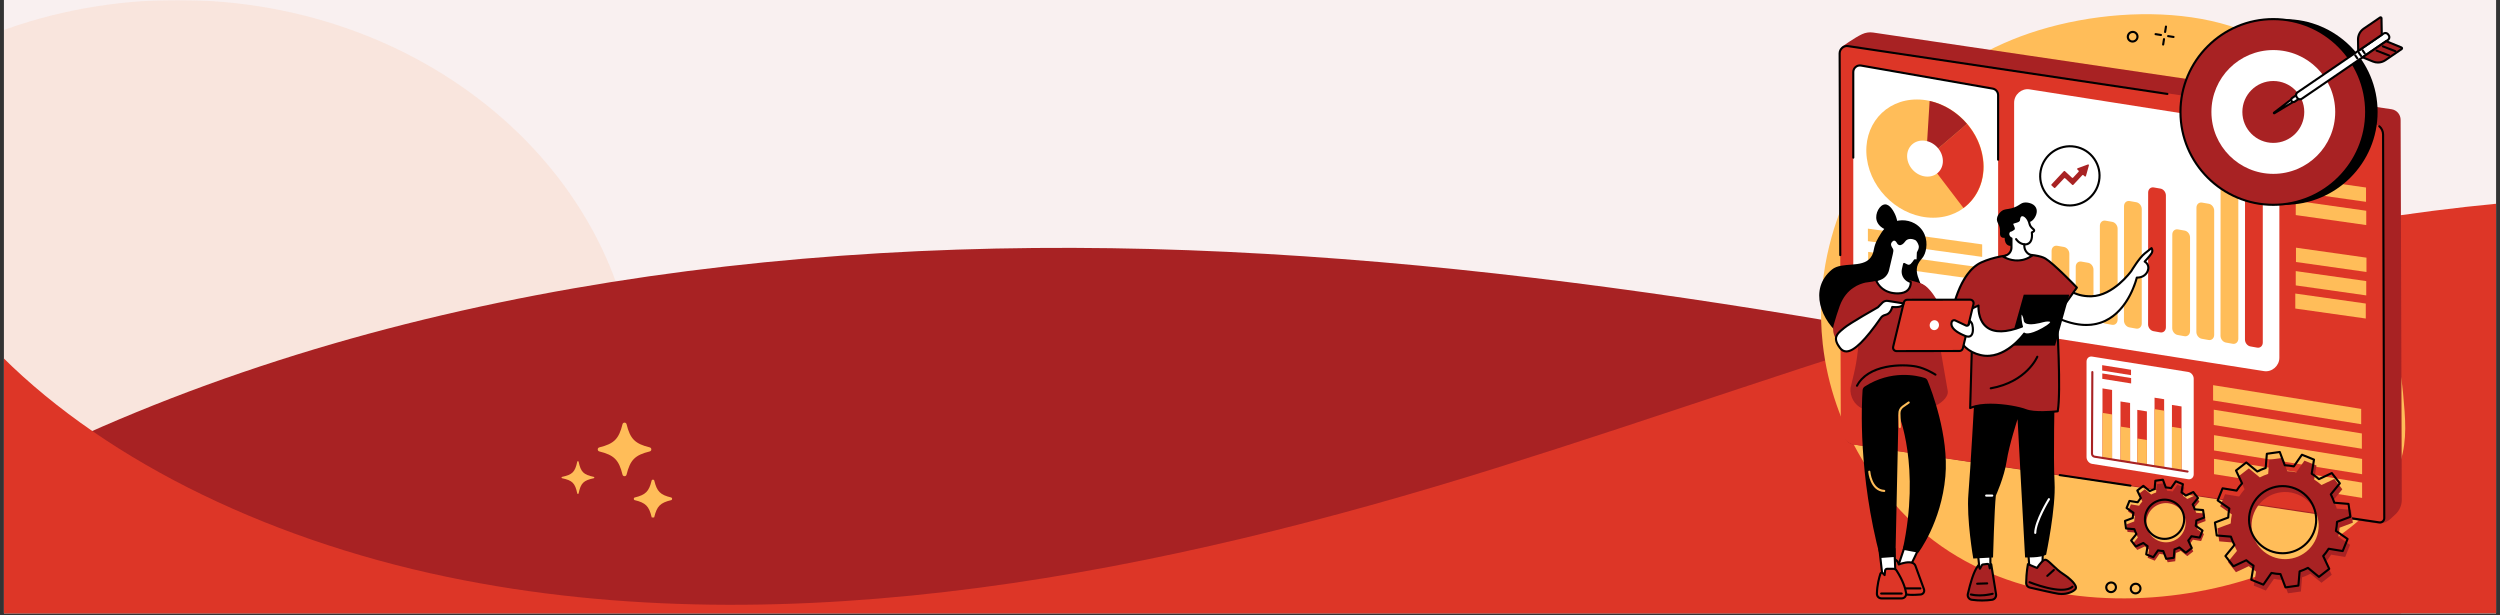 <svg xmlns="http://www.w3.org/2000/svg" xmlns:xlink="http://www.w3.org/1999/xlink" width="1280" zoomAndPan="magnify" viewBox="0 0 960 236.25" height="315" preserveAspectRatio="xMidYMid meet" version="1.0"><rect x="0" y="0" width="960" height="236.25" fill="#333333" stroke="none"/><defs><filter x="0%" y="0%" width="100%" height="100%" id="ef4cd34bff"><feColorMatrix values="0 0 0 0 1 0 0 0 0 1 0 0 0 0 1 0 0 0 1 0" color-interpolation-filters="sRGB"/></filter><clipPath id="00023a44b6"><path d="M 1.52 0 L 958.48 0 L 958.48 235.504 L 1.52 235.504 Z M 1.52 0 " clip-rule="nonzero"/></clipPath><clipPath id="f532d246a7"><path d="M 1.52 0 L 246 0 L 246 235.504 L 1.52 235.504 Z M 1.52 0 " clip-rule="nonzero"/></clipPath><mask id="30e7c9d2e0"><g filter="url(#ef4cd34bff)"><rect x="-96" width="1152" fill="#000000" y="-23.625" height="283.5" fill-opacity="0.2"/></g></mask><clipPath id="e689730f46"><path d="M 0.52 0 L 243.898 0 L 243.898 235.504 L 0.52 235.504 Z M 0.52 0 " clip-rule="nonzero"/></clipPath><clipPath id="b49eb67ff4"><path d="M 67.238 0 C -30.328 0 -109.422 69.777 -109.422 155.848 C -109.422 241.922 -30.328 311.695 67.238 311.695 C 164.805 311.695 243.898 241.922 243.898 155.848 C 243.898 69.777 164.805 0 67.238 0 Z M 67.238 0 " clip-rule="nonzero"/></clipPath><clipPath id="26e20fdfa8"><rect x="0" width="245" y="0" height="236"/></clipPath><clipPath id="e3e614ea79"><path d="M 1.52 95 L 923 95 L 923 235.504 L 1.52 235.504 Z M 1.52 95 " clip-rule="nonzero"/></clipPath><clipPath id="bc1863a1c5"><path d="M 1.52 78.105 L 958.48 78.105 L 958.48 235.504 L 1.52 235.504 Z M 1.52 78.105 " clip-rule="nonzero"/></clipPath><clipPath id="5205cddc01"><path d="M 229 162.082 L 251 162.082 L 251 183 L 229 183 Z M 229 162.082 " clip-rule="nonzero"/></clipPath><clipPath id="1763b6feaa"><path d="M 243 184 L 258.246 184 L 258.246 198.715 L 243 198.715 Z M 243 184 " clip-rule="nonzero"/></clipPath><clipPath id="d9c838aed0"><path d="M 215.629 177 L 229 177 L 229 190 L 215.629 190 Z M 215.629 177 " clip-rule="nonzero"/></clipPath></defs><g clip-path="url(#00023a44b6)"><path fill="#ffffff" d="M 1.52 0 L 958.48 0 L 958.48 235.504 L 1.52 235.504 Z M 1.52 0 " fill-opacity="1" fill-rule="nonzero"/><path fill="#f9f0f0" d="M 1.52 0 L 958.48 0 L 958.48 235.504 L 1.52 235.504 Z M 1.52 0 " fill-opacity="1" fill-rule="nonzero"/></g><g clip-path="url(#f532d246a7)"><g mask="url(#30e7c9d2e0)"><g transform="matrix(1, 0, 0, 1, 1, 0)"><g clip-path="url(#26e20fdfa8)"><g clip-path="url(#e689730f46)"><g clip-path="url(#b49eb67ff4)"><path fill="#f9b992" d="M -109.422 0 L 243.898 0 L 243.898 311.488 L -109.422 311.488 Z M -109.422 0 " fill-opacity="1" fill-rule="nonzero"/></g></g></g></g></g></g><g clip-path="url(#e3e614ea79)"><path fill="#a82223" d="M 922.043 166.164 C 768.594 134.129 614.008 101.953 456.434 96.082 C 298.859 90.211 136.285 112.246 0.18 182.34 L 0.18 281.48 L 922.043 281.48 Z M 922.043 166.164 " fill-opacity="1" fill-rule="nonzero"/></g><g clip-path="url(#bc1863a1c5)"><path fill="#dd3627" d="M 959.715 78.117 C 821.742 91.215 699.832 140.5 574.418 179.746 C 449.008 218.988 304.379 249.191 171.703 221.535 C 99.73 206.531 36.613 174.586 -2.984 133.117 L 0.184 281.484 L 962.883 281.484 Z M 959.715 78.117 " fill-opacity="1" fill-rule="nonzero"/></g><g clip-path="url(#5205cddc01)"><path fill="#ffbd59" d="M 230.145 171.793 C 235.797 170.402 237.652 168.551 239.043 162.898 C 239.242 162.082 240.398 162.082 240.602 162.898 C 241.992 168.551 243.844 170.406 249.496 171.793 C 250.312 171.996 250.312 173.152 249.496 173.352 C 243.844 174.742 241.988 176.598 240.602 182.25 C 240.398 183.066 239.242 183.066 239.043 182.25 C 237.652 176.598 235.797 174.742 230.145 173.352 C 229.328 173.152 229.328 171.996 230.145 171.793 Z M 230.145 171.793 " fill-opacity="1" fill-rule="nonzero"/></g><g clip-path="url(#1763b6feaa)"><path fill="#ffbd59" d="M 243.773 191.023 C 247.906 190.027 249.219 188.715 250.215 184.582 C 250.344 184.035 251.125 184.035 251.254 184.582 C 252.25 188.719 253.562 190.027 257.695 191.023 C 258.242 191.156 258.242 191.934 257.695 192.066 C 253.562 193.059 252.25 194.371 251.254 198.504 C 251.121 199.051 250.344 199.051 250.215 198.504 C 249.219 194.371 247.906 193.059 243.773 192.066 C 243.227 191.934 243.227 191.156 243.773 191.023 Z M 243.773 191.023 " fill-opacity="1" fill-rule="nonzero"/></g><g clip-path="url(#d9c838aed0)"><path fill="#ffbd59" d="M 215.84 183.117 C 219.805 182.266 220.812 181.262 221.664 177.297 C 221.691 177.156 221.781 177.086 221.926 177.086 C 222.07 177.086 222.156 177.156 222.188 177.297 C 223.035 181.262 224.043 182.266 228.008 183.117 C 228.148 183.148 228.219 183.234 228.219 183.379 C 228.219 183.523 228.148 183.609 228.008 183.641 C 224.043 184.492 223.035 185.496 222.188 189.461 C 222.156 189.605 222.07 189.676 221.926 189.676 C 221.781 189.676 221.691 189.605 221.664 189.461 C 220.812 185.496 219.805 184.492 215.84 183.641 C 215.699 183.609 215.629 183.523 215.629 183.379 C 215.629 183.234 215.699 183.148 215.84 183.117 Z M 215.84 183.117 " fill-opacity="1" fill-rule="nonzero"/></g><path fill="#ffbd59" d="M 709.09 75.133 C 704.238 85.895 697.051 106.492 699.938 132.117 C 703.645 164.992 721.992 190.91 739.836 205.473 C 799.055 253.801 907.457 222.578 921.812 177.055 C 924.414 168.797 923.684 160.832 922.781 151.031 C 919.918 119.855 904.824 110.59 894.672 77.488 C 885.434 47.363 894.543 43.977 885.902 30.582 C 867.164 1.531 813.066 0.07 775.848 13.996 C 761.551 19.348 726.855 35.758 709.09 75.133 " fill-opacity="1" fill-rule="nonzero"/><path fill="#ffffff" d="M 796.871 96.348 C 796.832 96.348 796.793 96.34 796.75 96.328 C 795.73 96.008 794.688 95.703 793.652 95.418 C 793.438 95.359 793.309 95.137 793.371 94.922 C 793.43 94.703 793.652 94.578 793.867 94.637 C 794.914 94.922 795.965 95.23 796.996 95.555 C 797.207 95.621 797.328 95.852 797.262 96.062 C 797.207 96.238 797.047 96.348 796.871 96.348 Z M 802.988 98.512 C 802.938 98.512 802.887 98.504 802.836 98.48 C 801.84 98.09 800.824 97.707 799.812 97.352 C 799.602 97.277 799.492 97.043 799.566 96.832 C 799.641 96.621 799.875 96.512 800.082 96.586 C 801.105 96.945 802.133 97.332 803.137 97.73 C 803.344 97.812 803.445 98.047 803.363 98.254 C 803.301 98.414 803.148 98.512 802.988 98.512 Z M 808.926 101.113 C 808.867 101.113 808.809 101.098 808.75 101.074 C 807.781 100.605 806.797 100.152 805.816 99.727 C 805.613 99.637 805.52 99.395 805.609 99.191 C 805.699 98.984 805.938 98.891 806.141 98.98 C 807.129 99.414 808.125 99.871 809.102 100.344 C 809.305 100.441 809.391 100.684 809.293 100.883 C 809.223 101.027 809.078 101.113 808.926 101.113 Z M 814.664 104.141 C 814.594 104.141 814.523 104.121 814.461 104.086 C 813.531 103.551 812.582 103.027 811.633 102.527 C 811.434 102.422 811.359 102.176 811.465 101.98 C 811.566 101.781 811.812 101.707 812.012 101.809 C 812.969 102.316 813.93 102.844 814.863 103.383 C 815.059 103.496 815.125 103.742 815.016 103.938 C 814.941 104.066 814.801 104.141 814.664 104.141 Z M 820.164 107.574 C 820.086 107.574 820.008 107.551 819.938 107.504 C 819.051 106.902 818.137 106.312 817.23 105.746 C 817.039 105.629 816.98 105.379 817.102 105.188 C 817.219 104.996 817.469 104.941 817.66 105.059 C 818.574 105.629 819.496 106.227 820.391 106.832 C 820.578 106.957 820.625 107.211 820.5 107.395 C 820.422 107.512 820.297 107.574 820.164 107.574 Z M 825.402 111.395 C 825.316 111.395 825.227 111.367 825.156 111.309 C 824.312 110.648 823.449 109.992 822.578 109.359 C 822.398 109.227 822.359 108.973 822.492 108.793 C 822.621 108.613 822.879 108.574 823.059 108.703 C 823.934 109.34 824.805 110.004 825.656 110.672 C 825.832 110.809 825.863 111.066 825.723 111.242 C 825.645 111.344 825.523 111.395 825.402 111.395 Z M 830.355 115.582 C 830.258 115.582 830.16 115.551 830.082 115.477 C 829.289 114.758 828.473 114.039 827.656 113.348 C 827.484 113.203 827.465 112.949 827.609 112.777 C 827.754 112.605 828.008 112.586 828.18 112.73 C 829.004 113.426 829.828 114.148 830.629 114.879 C 830.793 115.027 830.805 115.285 830.656 115.449 C 830.578 115.539 830.465 115.582 830.355 115.582 Z M 834.992 120.117 C 834.887 120.117 834.781 120.074 834.699 119.988 C 833.965 119.215 833.199 118.441 832.434 117.691 C 832.273 117.535 832.27 117.277 832.426 117.121 C 832.582 116.961 832.84 116.957 833 117.113 C 833.773 117.871 834.543 118.648 835.289 119.43 C 835.441 119.594 835.438 119.852 835.273 120.004 C 835.195 120.078 835.094 120.117 834.992 120.117 " fill-opacity="1" fill-rule="nonzero"/><path fill="#000000" d="M 831.406 12.684 C 831.383 12.684 831.363 12.68 831.344 12.676 C 831.121 12.645 830.969 12.438 831.004 12.215 L 831.328 10.145 C 831.363 9.922 831.57 9.77 831.789 9.805 C 832.012 9.84 832.164 10.047 832.129 10.266 L 831.809 12.34 C 831.773 12.539 831.602 12.684 831.406 12.684 " fill-opacity="1" fill-rule="nonzero"/><path fill="#000000" d="M 830.652 17.508 C 830.629 17.508 830.609 17.508 830.586 17.504 C 830.367 17.469 830.215 17.262 830.25 17.039 L 830.574 14.965 C 830.609 14.746 830.816 14.598 831.039 14.629 C 831.258 14.664 831.41 14.871 831.375 15.094 L 831.051 17.164 C 831.02 17.363 830.848 17.508 830.652 17.508 " fill-opacity="1" fill-rule="nonzero"/><path fill="#000000" d="M 829.812 13.844 C 829.793 13.844 829.773 13.84 829.75 13.84 L 827.68 13.512 C 827.457 13.48 827.305 13.273 827.34 13.051 C 827.375 12.832 827.582 12.68 827.805 12.711 L 829.875 13.035 C 830.098 13.07 830.25 13.277 830.211 13.5 C 830.184 13.699 830.008 13.844 829.812 13.844 " fill-opacity="1" fill-rule="nonzero"/><path fill="#000000" d="M 834.641 14.598 C 834.617 14.598 834.598 14.598 834.574 14.594 L 832.504 14.27 C 832.285 14.234 832.133 14.027 832.168 13.805 C 832.203 13.586 832.41 13.438 832.633 13.469 L 834.703 13.793 C 834.922 13.828 835.074 14.035 835.039 14.254 C 835.008 14.453 834.836 14.598 834.641 14.598 " fill-opacity="1" fill-rule="nonzero"/><path fill="#000000" d="M 818.156 15.344 C 818.84 15.754 819.746 15.527 820.172 14.84 C 820.383 14.508 820.445 14.113 820.359 13.738 C 820.27 13.371 820.043 13.062 819.719 12.863 C 819.035 12.453 818.133 12.676 817.703 13.363 C 817.496 13.699 817.43 14.09 817.52 14.469 C 817.605 14.836 817.836 15.148 818.156 15.344 Z M 818.898 16.359 C 818.5 16.359 818.102 16.254 817.738 16.035 C 817.227 15.727 816.871 15.238 816.73 14.656 C 816.59 14.066 816.691 13.457 817.016 12.938 C 817.676 11.875 819.078 11.531 820.137 12.168 C 820.648 12.48 821.008 12.969 821.148 13.551 C 821.285 14.137 821.184 14.75 820.859 15.27 C 820.426 15.969 819.668 16.359 818.898 16.359 " fill-opacity="1" fill-rule="nonzero"/><path fill="#000000" d="M 809.875 226.766 C 810.559 227.176 811.461 226.953 811.891 226.266 C 812.102 225.93 812.164 225.539 812.074 225.16 C 811.988 224.793 811.762 224.48 811.438 224.285 C 810.754 223.875 809.852 224.102 809.422 224.785 C 809.211 225.121 809.148 225.516 809.238 225.891 C 809.324 226.258 809.551 226.57 809.875 226.766 Z M 810.617 227.781 C 810.219 227.781 809.816 227.676 809.457 227.457 C 808.945 227.148 808.59 226.66 808.449 226.078 C 808.309 225.488 808.41 224.879 808.734 224.359 C 809.395 223.297 810.797 222.953 811.855 223.594 C 812.367 223.902 812.727 224.391 812.863 224.973 C 813.004 225.562 812.902 226.172 812.578 226.691 C 812.145 227.395 811.387 227.781 810.617 227.781 " fill-opacity="1" fill-rule="nonzero"/><path fill="#000000" d="M 819.301 227.25 C 819.984 227.664 820.887 227.438 821.316 226.75 C 821.523 226.414 821.59 226.023 821.5 225.645 C 821.414 225.277 821.184 224.969 820.863 224.773 C 820.18 224.359 819.277 224.586 818.848 225.273 C 818.637 225.609 818.574 226 818.66 226.375 C 818.75 226.746 818.977 227.055 819.301 227.25 Z M 820.043 228.266 C 819.645 228.266 819.242 228.164 818.883 227.945 C 818.371 227.637 818.012 227.145 817.875 226.566 C 817.734 225.977 817.832 225.363 818.16 224.844 C 818.82 223.781 820.223 223.438 821.281 224.078 C 821.793 224.387 822.148 224.875 822.289 225.457 C 822.43 226.047 822.328 226.66 822.004 227.18 C 821.566 227.879 820.809 228.266 820.043 228.266 " fill-opacity="1" fill-rule="nonzero"/><path fill="#a82223" d="M 919.797 197.551 L 917.898 199.293 C 916.453 200.621 914.516 201.234 912.652 200.953 L 711.602 170.648 C 708.93 170.246 707.637 167.469 707.605 164.73 L 706.266 26.152 C 706.25 24.516 707.234 17.996 707.234 17.996 C 707.234 17.996 712.125 14.477 715.043 13.121 C 716.375 12.5 717.84 12.285 719.246 12.492 L 918.336 41.945 C 920.371 42.246 921.832 43.957 921.84 46.039 L 922.289 191.945 C 922.297 194.043 921.383 196.09 919.797 197.551 " fill-opacity="1" fill-rule="nonzero"/><path fill="#dd3627" d="M 913.703 200.609 L 712.25 170.805 C 709.125 170.344 706.875 167.715 706.867 164.516 L 706.422 20.504 C 706.418 18.812 707.965 17.453 709.613 17.695 L 911.602 47.578 C 913.633 47.879 915.094 49.586 915.102 51.672 L 915.555 198.977 C 915.559 199.961 914.66 200.75 913.703 200.609 " fill-opacity="1" fill-rule="nonzero"/><path fill="#000000" d="M 706.66 98.367 C 706.438 98.367 706.258 98.188 706.254 97.965 L 706.016 20.504 C 706.016 19.57 706.426 18.68 707.148 18.055 C 707.859 17.438 708.777 17.164 709.672 17.297 L 832.34 35.668 C 832.559 35.699 832.715 35.906 832.68 36.129 C 832.645 36.348 832.438 36.5 832.219 36.469 L 709.555 18.098 C 708.895 18 708.211 18.207 707.68 18.668 C 707.137 19.137 706.824 19.805 706.828 20.504 L 707.066 97.961 C 707.066 98.184 706.887 98.367 706.664 98.367 C 706.664 98.367 706.66 98.367 706.66 98.367 " fill-opacity="1" fill-rule="nonzero"/><path fill="#000000" d="M 913.926 201.031 C 913.832 201.031 913.738 201.023 913.645 201.008 L 901.98 199.27 C 901.758 199.238 901.605 199.031 901.637 198.809 C 901.672 198.59 901.879 198.434 902.102 198.469 L 913.762 200.207 C 914.098 200.258 914.445 200.152 914.715 199.918 C 914.992 199.676 915.152 199.336 915.152 198.98 L 914.699 51.672 C 914.695 50.547 914.215 49.5 913.383 48.801 C 913.211 48.656 913.191 48.402 913.332 48.23 C 913.477 48.059 913.734 48.035 913.906 48.18 C 914.918 49.035 915.504 50.305 915.508 51.668 L 915.961 198.977 C 915.965 199.57 915.703 200.137 915.246 200.531 C 914.871 200.855 914.402 201.031 913.926 201.031 " fill-opacity="1" fill-rule="nonzero"/><path fill="#ffffff" d="M 869.367 142.508 L 777.281 128.023 C 775.031 127.668 773.422 125.766 773.422 123.453 L 773.422 39.445 C 773.422 36.324 776.289 33.828 779.332 34.309 L 871.422 48.797 C 873.672 49.148 875.277 51.051 875.277 53.363 L 875.277 137.371 C 875.277 140.492 872.41 142.988 869.367 142.508 " fill-opacity="1" fill-rule="nonzero"/><path fill="#ffbd59" d="M 783.199 120.352 L 780.582 119.879 C 779.434 119.672 778.512 118.5 778.516 117.246 L 778.539 103.535 C 778.543 102.25 779.508 101.367 780.688 101.574 L 783.277 102.031 C 784.434 102.23 785.355 103.402 785.355 104.66 C 785.355 108.156 785.355 114.836 785.355 118.387 C 785.355 119.68 784.383 120.562 783.199 120.352 " fill-opacity="1" fill-rule="nonzero"/><path fill="#ffbd59" d="M 792.469 121.809 L 789.852 121.336 C 788.699 121.129 787.781 119.961 787.785 118.703 L 787.812 96.34 C 787.812 95.055 788.781 94.172 789.957 94.379 L 792.547 94.832 C 793.703 95.035 794.625 96.203 794.625 97.461 C 794.625 102.523 794.625 114.703 794.625 119.848 C 794.625 121.137 793.652 122.023 792.469 121.809 " fill-opacity="1" fill-rule="nonzero"/><path fill="#ffbd59" d="M 801.738 123.266 L 799.121 122.793 C 797.973 122.59 797.051 121.418 797.055 120.16 L 797.082 102.41 C 797.082 101.125 798.051 100.242 799.227 100.445 L 801.82 100.902 C 802.969 101.105 803.895 102.273 803.895 103.531 C 803.895 107.797 803.895 116.973 803.895 121.305 C 803.895 122.594 802.922 123.48 801.738 123.266 " fill-opacity="1" fill-rule="nonzero"/><path fill="#ffbd59" d="M 811.008 124.727 L 808.391 124.254 C 807.242 124.047 806.32 122.875 806.324 121.621 L 806.352 86.699 C 806.352 85.414 807.32 84.527 808.5 84.734 L 811.09 85.191 C 812.242 85.391 813.164 86.562 813.164 87.82 C 813.164 94.766 813.164 115.703 813.164 122.762 C 813.164 124.055 812.191 124.938 811.008 124.727 " fill-opacity="1" fill-rule="nonzero"/><path fill="#ffbd59" d="M 820.277 126.184 L 817.66 125.711 C 816.512 125.504 815.59 124.332 815.594 123.082 L 815.621 79.164 C 815.625 77.879 816.59 76.992 817.77 77.199 L 820.359 77.656 C 821.512 77.859 822.434 79.027 822.434 80.285 C 822.434 88.398 822.434 115.965 822.434 124.219 C 822.434 125.512 821.461 126.398 820.277 126.184 " fill-opacity="1" fill-rule="nonzero"/><path fill="#dd3627" d="M 829.551 127.641 L 826.93 127.168 C 825.781 126.961 824.859 125.793 824.863 124.539 L 824.891 73.938 C 824.895 72.648 825.859 71.766 827.039 71.973 L 829.629 72.426 C 830.781 72.629 831.703 73.797 831.703 75.055 C 831.703 83.973 831.703 116.605 831.703 125.676 C 831.703 126.969 830.73 127.855 829.551 127.641 " fill-opacity="1" fill-rule="nonzero"/><path fill="#ffbd59" d="M 838.82 129.102 L 836.199 128.629 C 835.051 128.422 834.133 127.25 834.133 125.996 L 834.16 90.051 C 834.164 88.766 835.129 87.879 836.309 88.086 L 838.898 88.543 C 840.051 88.746 840.977 89.914 840.977 91.172 C 840.977 98.258 840.977 119.938 840.977 127.137 C 840.977 128.43 840 129.312 838.82 129.102 " fill-opacity="1" fill-rule="nonzero"/><path fill="#ffbd59" d="M 848.09 130.559 L 845.469 130.086 C 844.32 129.879 843.402 128.711 843.402 127.457 L 843.434 79.758 C 843.434 78.469 844.398 77.586 845.578 77.793 L 848.168 78.246 C 849.32 78.449 850.246 79.617 850.246 80.875 C 850.246 89.453 850.246 119.875 850.246 128.598 C 850.246 129.887 849.27 130.773 848.09 130.559 " fill-opacity="1" fill-rule="nonzero"/><path fill="#ffbd59" d="M 857.359 132.016 L 854.738 131.543 C 853.59 131.336 852.672 130.168 852.672 128.914 L 852.703 66.891 C 852.703 65.602 853.668 64.719 854.848 64.922 L 857.438 65.379 C 858.59 65.582 859.516 66.75 859.516 68.008 C 859.516 78.195 859.516 119.691 859.516 130.055 C 859.516 131.344 858.543 132.23 857.359 132.016 " fill-opacity="1" fill-rule="nonzero"/><path fill="#dd3627" d="M 866.754 133.492 L 864.133 133.023 C 862.984 132.812 862.066 131.645 862.066 130.391 L 862.098 58.742 C 862.098 57.453 863.066 56.566 864.246 56.777 L 866.836 57.23 C 867.984 57.434 868.91 58.602 868.91 59.859 C 868.91 71.031 868.91 120.164 868.91 131.531 C 868.91 132.824 867.938 133.707 866.754 133.492 " fill-opacity="1" fill-rule="nonzero"/><path fill="#ffffff" d="M 840.254 184.023 L 803.359 178.125 C 802.184 177.938 801.23 176.777 801.23 175.531 L 801.23 138.84 C 801.23 137.594 802.184 136.738 803.359 136.926 L 840.254 142.824 C 841.43 143.012 842.383 144.176 842.383 145.418 L 842.383 182.109 C 842.383 183.355 841.43 184.211 840.254 184.023 " fill-opacity="1" fill-rule="nonzero"/><path fill="#dd3627" d="M 811.039 176.23 L 807.352 175.641 L 807.352 149.148 L 811.039 149.738 L 811.039 176.23 " fill-opacity="1" fill-rule="nonzero"/><path fill="#ffbd59" d="M 811.039 176.23 L 807.352 175.641 L 807.352 158.551 L 811.039 159.141 L 811.039 176.23 " fill-opacity="1" fill-rule="nonzero"/><path fill="#dd3627" d="M 817.953 177.336 L 814.266 176.746 L 814.266 154.16 L 817.953 154.75 L 817.953 177.336 " fill-opacity="1" fill-rule="nonzero"/><path fill="#ffbd59" d="M 817.953 177.336 L 814.266 176.746 L 814.266 163.805 L 817.953 164.395 L 817.953 177.336 " fill-opacity="1" fill-rule="nonzero"/><path fill="#dd3627" d="M 824.406 178.488 L 820.719 177.898 L 820.719 157.391 L 824.406 157.98 L 824.406 178.488 " fill-opacity="1" fill-rule="nonzero"/><path fill="#ffbd59" d="M 824.406 178.488 L 820.719 177.898 L 820.719 168.379 L 824.406 168.969 L 824.406 178.488 " fill-opacity="1" fill-rule="nonzero"/><path fill="#dd3627" d="M 831.031 179.793 L 827.344 179.203 L 827.344 152.711 L 831.031 153.301 L 831.031 179.793 " fill-opacity="1" fill-rule="nonzero"/><path fill="#ffbd59" d="M 831.031 179.793 L 827.344 179.203 L 827.344 157.105 L 831.031 157.695 L 831.031 179.793 " fill-opacity="1" fill-rule="nonzero"/><path fill="#dd3627" d="M 837.715 180.738 L 834.027 180.148 L 834.027 155.488 L 837.715 156.078 L 837.715 180.738 " fill-opacity="1" fill-rule="nonzero"/><path fill="#ffbd59" d="M 837.715 180.738 L 834.027 180.148 L 834.027 163.914 L 837.715 164.504 L 837.715 180.738 " fill-opacity="1" fill-rule="nonzero"/><path fill="#a82223" d="M 840.02 181.484 C 839.996 181.484 839.977 181.48 839.957 181.477 L 804.219 175.766 C 803.484 175.648 802.914 174.953 802.918 174.184 L 803.055 142.879 C 803.055 142.656 803.238 142.477 803.461 142.477 C 803.461 142.477 803.461 142.477 803.465 142.477 C 803.688 142.477 803.867 142.66 803.867 142.883 L 803.727 174.188 C 803.727 174.555 804.012 174.91 804.348 174.965 L 840.082 180.676 C 840.305 180.711 840.453 180.922 840.418 181.141 C 840.387 181.34 840.215 181.484 840.02 181.484 " fill-opacity="1" fill-rule="nonzero"/><path fill="#dd3627" d="M 818.312 144.066 L 807.234 142.293 L 807.234 140.219 L 818.312 141.992 L 818.312 144.066 " fill-opacity="1" fill-rule="nonzero"/><path fill="#dd3627" d="M 818.355 147.246 L 807.277 145.477 L 807.277 143.398 L 818.355 145.172 L 818.355 147.246 " fill-opacity="1" fill-rule="nonzero"/><path fill="#ffffff" d="M 764.301 119.879 L 713.758 111.02 C 712.543 110.805 711.66 109.75 711.66 108.52 L 711.66 27.668 C 711.66 26.09 713.082 24.895 714.633 25.168 L 765.176 34.027 C 766.391 34.238 767.277 35.293 767.277 36.527 L 767.277 117.379 C 767.277 118.957 765.855 120.152 764.301 119.879 " fill-opacity="1" fill-rule="nonzero"/><path fill="#ffbd59" d="M 761.527 60.949 C 763.219 73.488 754.594 83.633 742.262 83.605 C 729.934 83.578 718.566 73.395 716.875 60.855 C 715.184 48.32 723.809 38.176 736.141 38.203 C 748.469 38.23 759.836 48.414 761.527 60.949 " fill-opacity="1" fill-rule="nonzero"/><path fill="#dd3627" d="M 739.605 60.996 L 753.973 79.867 C 759.457 75.812 762.496 68.859 761.43 60.953 C 760.754 55.938 758.527 51.305 755.316 47.543 L 739.605 60.996 " fill-opacity="1" fill-rule="nonzero"/><path fill="#a82223" d="M 740.977 38.758 L 739.605 60.992 L 755.32 47.547 C 751.586 43.172 746.512 39.984 740.977 38.758 " fill-opacity="1" fill-rule="nonzero"/><path fill="#ffffff" d="M 746.004 60.918 C 746.52 64.738 743.891 67.828 740.133 67.82 C 736.375 67.812 732.914 64.711 732.398 60.891 C 731.883 57.07 734.512 53.977 738.27 53.984 C 742.027 53.996 745.488 57.098 746.004 60.918 " fill-opacity="1" fill-rule="nonzero"/><path fill="#ffbd59" d="M 761.156 98.652 L 717.27 92.602 L 717.27 87.797 L 761.156 93.848 L 761.156 98.652 " fill-opacity="1" fill-rule="nonzero"/><path fill="#ffbd59" d="M 761.258 107.598 L 717.367 101.543 L 717.367 96.738 L 761.258 102.789 L 761.258 107.598 " fill-opacity="1" fill-rule="nonzero"/><path fill="#000000" d="M 767.277 61.719 C 767.051 61.719 766.871 61.539 766.871 61.312 L 766.871 36.527 C 766.871 35.488 766.129 34.605 765.105 34.426 L 714.562 25.57 C 713.941 25.457 713.309 25.629 712.824 26.035 C 712.34 26.441 712.062 27.035 712.062 27.668 L 712.062 60.527 C 712.062 60.75 711.883 60.934 711.66 60.934 C 711.434 60.934 711.254 60.75 711.254 60.527 L 711.254 27.668 C 711.254 26.797 711.637 25.977 712.305 25.414 C 712.969 24.855 713.848 24.621 714.703 24.77 L 765.246 33.629 C 766.656 33.875 767.68 35.094 767.68 36.527 L 767.68 61.312 C 767.68 61.539 767.5 61.719 767.277 61.719 " fill-opacity="1" fill-rule="nonzero"/><path fill="#ffbd59" d="M 906.695 162.898 L 849.828 153.777 L 849.828 147.902 L 906.695 157.023 L 906.695 162.898 " fill-opacity="1" fill-rule="nonzero"/><path fill="#ffbd59" d="M 906.957 172.324 L 850.094 163.203 L 850.094 157.324 L 906.957 166.449 L 906.957 172.324 " fill-opacity="1" fill-rule="nonzero"/><path fill="#ffbd59" d="M 907.047 182.098 L 850.184 172.977 L 850.184 167.102 L 907.047 176.223 L 907.047 182.098 " fill-opacity="1" fill-rule="nonzero"/><path fill="#ffbd59" d="M 907.047 191.195 L 850.184 182.074 L 850.184 176.199 L 907.047 185.32 L 907.047 191.195 " fill-opacity="1" fill-rule="nonzero"/><path fill="#ffbd59" d="M 906.398 62.168 L 885.227 59.168 L 885.227 53.668 L 906.398 56.672 L 906.398 62.168 " fill-opacity="1" fill-rule="nonzero"/><path fill="#ffbd59" d="M 908.551 77.504 L 881.48 73.668 L 881.48 68.172 L 908.551 72.008 L 908.551 77.504 " fill-opacity="1" fill-rule="nonzero"/><path fill="#ffbd59" d="M 908.637 86.426 L 881.566 82.586 L 881.566 77.09 L 908.637 80.93 L 908.637 86.426 " fill-opacity="1" fill-rule="nonzero"/><path fill="#ffbd59" d="M 908.723 104.441 L 881.652 100.605 L 881.652 95.109 L 908.723 98.945 L 908.723 104.441 " fill-opacity="1" fill-rule="nonzero"/><path fill="#ffbd59" d="M 908.637 113.434 L 881.566 109.594 L 881.566 104.102 L 908.637 107.938 L 908.637 113.434 " fill-opacity="1" fill-rule="nonzero"/><path fill="#ffbd59" d="M 908.461 122.316 L 881.391 118.48 L 881.391 112.719 L 908.461 116.559 L 908.461 122.316 " fill-opacity="1" fill-rule="nonzero"/><path fill="#000000" d="M 818.09 186.887 C 818.07 186.887 818.051 186.887 818.027 186.883 L 790.863 182.828 C 790.645 182.793 790.492 182.59 790.523 182.367 C 790.555 182.145 790.766 181.992 790.984 182.027 L 818.148 186.082 C 818.371 186.113 818.523 186.32 818.488 186.543 C 818.461 186.742 818.285 186.887 818.09 186.887 " fill-opacity="1" fill-rule="nonzero"/><path fill="#000000" d="M 913 42.988 C 913 62.684 897.039 78.645 877.348 78.645 C 857.652 78.645 841.691 62.684 841.691 42.988 C 841.691 23.297 857.652 7.336 877.348 7.336 C 897.039 7.336 913 23.297 913 42.988 " fill-opacity="1" fill-rule="nonzero"/><path fill="#a82223" d="M 908.609 42.988 C 908.609 62.684 892.648 78.645 872.953 78.645 C 853.262 78.645 837.297 62.684 837.297 42.988 C 837.297 23.297 853.262 7.336 872.953 7.336 C 892.648 7.336 908.609 23.297 908.609 42.988 " fill-opacity="1" fill-rule="nonzero"/><path fill="#000000" d="M 872.953 7.742 C 853.516 7.742 837.703 23.555 837.703 42.992 C 837.703 62.43 853.516 78.242 872.953 78.242 C 892.391 78.242 908.203 62.43 908.203 42.992 C 908.203 23.555 892.391 7.742 872.953 7.742 Z M 872.953 79.055 C 853.066 79.055 836.891 62.875 836.891 42.992 C 836.891 23.105 853.066 6.93 872.953 6.93 C 892.836 6.93 909.012 23.105 909.012 42.992 C 909.012 62.875 892.836 79.055 872.953 79.055 " fill-opacity="1" fill-rule="nonzero"/><path fill="#ffffff" d="M 896.723 42.992 C 896.723 56.117 886.082 66.762 872.953 66.762 C 859.824 66.762 849.184 56.117 849.184 42.992 C 849.184 29.863 859.824 19.223 872.953 19.223 C 886.082 19.223 896.723 29.863 896.723 42.992 " fill-opacity="1" fill-rule="nonzero"/><path fill="#a82223" d="M 884.84 42.988 C 884.84 49.555 879.52 54.875 872.953 54.875 C 866.391 54.875 861.066 49.555 861.066 42.988 C 861.066 36.426 866.391 31.105 872.953 31.105 C 879.52 31.105 884.84 36.426 884.84 42.988 " fill-opacity="1" fill-rule="nonzero"/><path fill="#ffffff" d="M 873.215 43.285 L 880.152 37.945 L 880.848 38.965 L 873.352 43.484 C 873.223 43.562 873.098 43.379 873.215 43.285 " fill-opacity="1" fill-rule="nonzero"/><path fill="#000000" d="M 880.062 38.527 L 877.445 40.543 L 880.273 38.836 Z M 873.215 43.289 L 873.219 43.289 Z M 873.465 43.609 Z M 873.285 43.906 C 873.121 43.906 872.957 43.828 872.855 43.676 C 872.695 43.445 872.746 43.137 872.969 42.965 L 879.906 37.625 C 879.996 37.559 880.105 37.527 880.215 37.547 C 880.328 37.562 880.426 37.625 880.488 37.719 L 881.184 38.734 C 881.246 38.828 881.27 38.941 881.246 39.051 C 881.223 39.16 881.152 39.254 881.059 39.312 L 873.562 43.832 C 873.473 43.883 873.379 43.906 873.285 43.906 " fill-opacity="1" fill-rule="nonzero"/><path fill="#ffffff" d="M 879.984 38.805 C 879.715 38.414 879.816 37.875 880.211 37.605 L 883.016 35.691 L 883.992 37.117 L 881.188 39.031 C 880.793 39.301 880.254 39.199 879.984 38.805 " fill-opacity="1" fill-rule="nonzero"/><path fill="#000000" d="M 880.316 38.578 C 880.461 38.789 880.746 38.844 880.957 38.699 L 883.426 37.012 L 882.906 36.258 L 880.438 37.941 C 880.23 38.086 880.176 38.371 880.316 38.578 Z M 880.699 39.59 C 880.293 39.59 879.895 39.398 879.648 39.035 C 879.254 38.461 879.402 37.668 879.98 37.273 L 882.785 35.359 C 882.875 35.297 882.984 35.273 883.09 35.293 C 883.195 35.312 883.289 35.375 883.348 35.465 L 884.324 36.891 C 884.449 37.074 884.402 37.328 884.219 37.453 L 881.414 39.371 C 881.195 39.52 880.945 39.59 880.699 39.59 " fill-opacity="1" fill-rule="nonzero"/><path fill="#ffffff" d="M 882.137 37.578 L 881.91 37.25 C 881.512 36.664 881.66 35.867 882.246 35.469 L 915.277 12.902 C 915.859 12.504 916.656 12.656 917.055 13.238 L 917.281 13.57 C 917.68 14.156 917.531 14.953 916.945 15.352 L 883.918 37.914 C 883.332 38.312 882.535 38.164 882.137 37.578 " fill-opacity="1" fill-rule="nonzero"/><path fill="#000000" d="M 915.996 13.086 C 915.828 13.086 915.652 13.137 915.504 13.238 L 882.473 35.801 C 882.281 35.934 882.152 36.133 882.109 36.363 C 882.066 36.594 882.113 36.828 882.246 37.02 L 882.473 37.352 C 882.746 37.75 883.289 37.852 883.688 37.578 L 916.719 15.02 C 917.117 14.742 917.219 14.199 916.945 13.801 L 916.719 13.469 C 916.551 13.223 916.277 13.086 915.996 13.086 Z M 883.199 38.543 C 882.656 38.543 882.129 38.285 881.801 37.809 L 881.574 37.477 C 881.051 36.707 881.25 35.656 882.016 35.133 L 915.047 12.57 C 915.812 12.047 916.867 12.242 917.391 13.012 L 917.617 13.344 C 918.141 14.109 917.941 15.16 917.176 15.688 L 884.145 38.25 C 883.855 38.449 883.523 38.543 883.199 38.543 " fill-opacity="1" fill-rule="nonzero"/><path fill="#a82223" d="M 905.551 19.547 L 905.48 15.246 C 905.453 13.547 906.277 11.953 907.68 10.996 L 913.949 6.711 C 914.18 6.555 914.488 6.715 914.492 6.992 L 914.602 13.363 L 905.551 19.547 " fill-opacity="1" fill-rule="nonzero"/><path fill="#000000" d="M 914.09 7.105 L 907.906 11.332 C 906.613 12.215 905.859 13.676 905.887 15.238 L 905.945 18.789 L 914.191 13.156 Z M 905.551 19.953 C 905.488 19.953 905.426 19.938 905.367 19.906 C 905.234 19.84 905.148 19.703 905.148 19.555 L 905.074 15.254 C 905.043 13.414 905.93 11.699 907.449 10.66 L 913.723 6.379 C 913.949 6.219 914.242 6.203 914.492 6.328 C 914.738 6.457 914.895 6.711 914.898 6.988 L 915.008 13.359 C 915.008 13.496 914.941 13.625 914.828 13.699 L 905.781 19.879 C 905.715 19.93 905.633 19.953 905.551 19.953 " fill-opacity="1" fill-rule="nonzero"/><path fill="#a82223" d="M 907.227 21.992 L 911.203 23.625 C 912.773 24.27 914.559 24.078 915.961 23.125 L 922.234 18.84 C 922.461 18.684 922.426 18.336 922.168 18.23 L 916.273 15.812 L 907.227 21.992 " fill-opacity="1" fill-rule="nonzero"/><path fill="#000000" d="M 908.074 21.902 L 911.359 23.25 C 912.809 23.844 914.441 23.672 915.734 22.789 L 921.918 18.562 L 916.32 16.27 Z M 913.121 24.41 C 912.422 24.41 911.719 24.273 911.055 24 L 907.07 22.367 C 906.934 22.312 906.836 22.184 906.82 22.035 C 906.805 21.887 906.871 21.742 906.996 21.66 L 916.043 15.477 C 916.156 15.398 916.301 15.387 916.426 15.438 L 922.324 17.855 C 922.582 17.961 922.758 18.199 922.785 18.473 C 922.816 18.746 922.691 19.016 922.465 19.172 L 916.191 23.457 C 915.27 24.086 914.199 24.41 913.121 24.41 " fill-opacity="1" fill-rule="nonzero"/><path fill="#ffffff" d="M 915.008 17.801 L 919.82 19.668 L 915.008 17.801 " fill-opacity="1" fill-rule="nonzero"/><path fill="#000000" d="M 919.82 20.074 C 919.77 20.074 919.723 20.066 919.672 20.047 L 914.863 18.176 C 914.652 18.094 914.551 17.859 914.633 17.652 C 914.711 17.441 914.945 17.34 915.156 17.422 L 919.965 19.293 C 920.176 19.375 920.277 19.609 920.199 19.816 C 920.137 19.977 919.98 20.074 919.82 20.074 " fill-opacity="1" fill-rule="nonzero"/><path fill="#ffffff" d="M 912.598 19.441 L 917.41 21.316 L 912.598 19.441 " fill-opacity="1" fill-rule="nonzero"/><path fill="#000000" d="M 917.414 21.719 C 917.363 21.719 917.312 21.711 917.266 21.691 L 912.453 19.82 C 912.246 19.738 912.141 19.504 912.223 19.297 C 912.305 19.086 912.539 18.984 912.746 19.066 L 917.559 20.938 C 917.766 21.02 917.871 21.254 917.789 21.461 C 917.727 21.621 917.574 21.719 917.414 21.719 " fill-opacity="1" fill-rule="nonzero"/><path fill="#ffffff" d="M 904.398 21.23 L 905.234 22.453 L 904.398 21.23 " fill-opacity="1" fill-rule="nonzero"/><path fill="#000000" d="M 905.234 22.859 C 905.105 22.859 904.98 22.797 904.902 22.684 L 904.066 21.461 C 903.941 21.273 903.984 21.023 904.172 20.898 C 904.355 20.77 904.609 20.816 904.734 21.004 L 905.57 22.227 C 905.695 22.41 905.648 22.664 905.465 22.789 C 905.395 22.836 905.316 22.859 905.234 22.859 " fill-opacity="1" fill-rule="nonzero"/><path fill="#ffffff" d="M 905.816 20.266 L 906.652 21.488 L 905.816 20.266 " fill-opacity="1" fill-rule="nonzero"/><path fill="#000000" d="M 906.648 21.895 C 906.52 21.895 906.395 21.832 906.316 21.719 L 905.48 20.496 C 905.352 20.309 905.402 20.059 905.586 19.93 C 905.773 19.805 906.023 19.852 906.148 20.039 L 906.984 21.262 C 907.109 21.445 907.062 21.695 906.879 21.824 C 906.809 21.871 906.73 21.895 906.648 21.895 " fill-opacity="1" fill-rule="nonzero"/><path fill="#ffffff" d="M 907.23 19.301 L 908.066 20.52 L 907.23 19.301 " fill-opacity="1" fill-rule="nonzero"/><path fill="#000000" d="M 908.066 20.926 C 907.938 20.926 907.809 20.867 907.73 20.75 L 906.895 19.527 C 906.77 19.344 906.816 19.09 907 18.965 C 907.184 18.84 907.438 18.883 907.566 19.07 L 908.402 20.293 C 908.527 20.477 908.48 20.73 908.293 20.855 C 908.223 20.902 908.145 20.926 908.066 20.926 " fill-opacity="1" fill-rule="nonzero"/><path fill="#a82223" d="M 828.922 207.703 C 825.066 206.141 823.207 201.75 824.77 197.895 C 826.332 194.039 830.723 192.18 834.578 193.742 C 838.434 195.305 840.293 199.695 838.73 203.551 C 837.168 207.406 832.777 209.266 828.922 207.703 Z M 845.227 207.762 L 846.328 205.051 L 843.703 203.227 C 843.844 202.555 843.93 201.879 843.957 201.207 L 846.941 200.082 L 846.539 197.18 L 843.352 196.914 C 843.141 196.27 842.875 195.645 842.559 195.039 L 844.586 192.57 L 842.789 190.262 L 839.898 191.621 C 839.398 191.172 838.852 190.762 838.27 190.398 L 838.789 187.242 L 836.078 186.145 L 834.254 188.77 C 833.582 188.625 832.906 188.543 832.234 188.516 L 831.105 185.527 L 828.211 185.934 L 827.941 189.117 C 827.297 189.328 826.672 189.594 826.07 189.914 L 823.598 187.883 L 821.289 189.684 L 822.648 192.57 C 822.199 193.074 821.789 193.617 821.422 194.203 L 818.27 193.68 L 817.172 196.395 L 819.797 198.215 C 819.656 198.891 819.57 199.566 819.543 200.238 L 816.555 201.363 L 816.961 204.262 L 820.145 204.527 C 820.359 205.176 820.625 205.801 820.938 206.402 L 818.914 208.875 L 820.711 211.184 L 823.598 209.82 C 824.102 210.27 824.645 210.68 825.227 211.047 L 824.711 214.203 L 827.422 215.301 L 829.242 212.676 C 829.918 212.816 830.594 212.902 831.266 212.93 L 832.391 215.914 L 835.289 215.512 L 835.555 212.324 C 836.199 212.113 836.828 211.848 837.43 211.531 L 839.902 213.559 L 842.211 211.758 L 840.848 208.871 C 841.301 208.371 841.707 207.824 842.074 207.242 L 845.227 207.762 " fill-opacity="1" fill-rule="nonzero"/><path fill="#000000" d="M 831.195 192.27 C 828.379 192.27 825.703 193.953 824.582 196.719 C 823.105 200.363 824.871 204.523 828.512 206 C 830.277 206.715 832.215 206.703 833.969 205.961 C 835.719 205.215 837.078 203.836 837.793 202.07 C 838.508 200.309 838.492 198.371 837.75 196.617 C 837.008 194.863 835.629 193.508 833.863 192.793 C 832.992 192.438 832.086 192.27 831.195 192.27 Z M 831.188 207.336 C 830.18 207.336 829.172 207.145 828.207 206.754 C 824.148 205.109 822.188 200.473 823.832 196.414 C 825.477 192.359 830.113 190.398 834.168 192.039 C 836.133 192.836 837.672 194.352 838.496 196.301 C 839.324 198.254 839.34 200.41 838.547 202.375 C 837.75 204.344 836.234 205.879 834.281 206.707 C 833.289 207.129 832.238 207.336 831.188 207.336 Z M 828.684 210.945 C 828.711 210.945 828.738 210.945 828.766 210.953 C 829.418 211.09 830.074 211.172 830.723 211.199 C 830.883 211.203 831.027 211.309 831.082 211.461 L 832.094 214.145 L 834.352 213.828 L 834.59 210.969 C 834.602 210.805 834.711 210.664 834.867 210.617 C 835.492 210.41 836.102 210.152 836.68 209.848 C 836.824 209.773 837 209.789 837.125 209.895 L 839.348 211.715 L 841.145 210.312 L 839.922 207.719 C 839.852 207.57 839.879 207.398 839.984 207.277 C 840.418 206.793 840.816 206.266 841.172 205.703 C 841.258 205.566 841.418 205.492 841.578 205.52 L 844.414 205.984 L 845.27 203.875 L 842.91 202.234 C 842.777 202.141 842.711 201.98 842.746 201.82 C 842.883 201.168 842.965 200.512 842.992 199.863 C 842.996 199.703 843.102 199.559 843.254 199.5 L 845.934 198.488 L 845.621 196.234 L 842.758 195.996 C 842.598 195.98 842.457 195.871 842.406 195.715 C 842.203 195.094 841.945 194.484 841.641 193.902 C 841.562 193.762 841.582 193.586 841.684 193.457 L 843.508 191.238 L 842.105 189.441 L 839.512 190.664 C 839.363 190.73 839.191 190.707 839.066 190.598 C 838.586 190.168 838.055 189.77 837.492 189.414 C 837.355 189.324 837.285 189.164 837.309 189.004 L 837.777 186.172 L 835.664 185.316 L 834.027 187.676 C 833.934 187.809 833.77 187.871 833.609 187.84 C 832.961 187.703 832.301 187.621 831.656 187.594 C 831.492 187.59 831.352 187.484 831.293 187.332 L 830.281 184.648 L 828.023 184.965 L 827.785 187.828 C 827.773 187.988 827.664 188.129 827.508 188.176 C 826.883 188.383 826.273 188.641 825.695 188.945 C 825.551 189.02 825.375 189.004 825.25 188.898 L 823.031 187.078 L 821.234 188.48 L 822.453 191.074 C 822.523 191.223 822.5 191.395 822.391 191.516 C 821.961 191.996 821.562 192.527 821.207 193.09 C 821.117 193.23 820.957 193.301 820.797 193.273 L 817.965 192.809 L 817.109 194.918 L 819.469 196.559 C 819.602 196.652 819.668 196.812 819.633 196.973 C 819.496 197.625 819.41 198.285 819.387 198.93 C 819.379 199.09 819.277 199.234 819.125 199.293 L 816.441 200.305 L 816.758 202.559 L 819.617 202.797 C 819.781 202.812 819.918 202.922 819.969 203.074 C 820.176 203.699 820.434 204.309 820.738 204.891 C 820.812 205.031 820.797 205.207 820.691 205.336 L 818.871 207.555 L 820.27 209.352 L 822.863 208.129 C 823.012 208.059 823.188 208.086 823.309 208.195 C 823.789 208.625 824.32 209.023 824.883 209.379 C 825.02 209.465 825.094 209.629 825.066 209.789 L 824.602 212.621 L 826.711 213.477 L 828.348 211.117 C 828.426 211.008 828.551 210.945 828.684 210.945 Z M 831.828 214.996 C 831.664 214.996 831.512 214.891 831.449 214.73 L 830.418 211.996 C 829.902 211.961 829.383 211.898 828.863 211.797 L 827.191 214.203 C 827.086 214.359 826.883 214.422 826.707 214.352 L 823.996 213.25 C 823.82 213.18 823.715 212.996 823.746 212.809 L 824.223 209.918 C 823.781 209.629 823.363 209.312 822.973 208.977 L 820.324 210.223 C 820.152 210.305 819.949 210.254 819.832 210.105 L 818.031 207.797 C 817.914 207.648 817.918 207.438 818.039 207.293 L 819.895 205.023 C 819.664 204.559 819.461 204.078 819.285 203.586 L 816.367 203.34 C 816.176 203.324 816.023 203.18 815.996 202.992 L 815.594 200.094 C 815.566 199.906 815.676 199.727 815.852 199.66 L 818.59 198.629 C 818.621 198.113 818.688 197.59 818.785 197.07 L 816.379 195.402 C 816.223 195.293 816.164 195.09 816.234 194.914 L 817.332 192.203 C 817.406 192.027 817.59 191.93 817.773 191.957 L 820.664 192.43 C 820.957 191.992 821.273 191.57 821.609 191.18 L 820.359 188.531 C 820.277 188.359 820.328 188.156 820.477 188.039 L 822.785 186.242 C 822.934 186.121 823.145 186.125 823.293 186.246 L 825.559 188.105 C 826.027 187.871 826.508 187.668 827 187.492 L 827.246 184.574 C 827.258 184.383 827.406 184.23 827.594 184.207 L 830.488 183.801 C 830.676 183.773 830.859 183.883 830.926 184.062 L 831.957 186.797 C 832.473 186.832 832.996 186.895 833.512 186.992 L 835.184 184.586 C 835.293 184.434 835.492 184.371 835.668 184.441 L 838.379 185.543 C 838.555 185.613 838.66 185.797 838.629 185.984 L 838.152 188.875 C 838.594 189.164 839.012 189.48 839.406 189.816 L 842.055 188.57 C 842.227 188.488 842.43 188.539 842.547 188.688 L 844.344 190.992 C 844.461 191.145 844.457 191.355 844.34 191.5 L 842.48 193.766 C 842.711 194.234 842.918 194.715 843.09 195.207 L 846.012 195.453 C 846.199 195.469 846.352 195.613 846.379 195.801 L 846.781 198.699 C 846.809 198.887 846.703 199.066 846.523 199.133 L 843.785 200.168 C 843.754 200.684 843.688 201.203 843.59 201.719 L 845.996 203.391 C 846.152 203.5 846.211 203.703 846.141 203.879 L 845.043 206.59 C 844.973 206.766 844.785 206.867 844.602 206.836 L 841.711 206.359 C 841.418 206.801 841.105 207.223 840.77 207.613 L 842.016 210.262 C 842.098 210.434 842.047 210.637 841.898 210.754 L 839.59 212.555 C 839.441 212.668 839.23 212.668 839.086 212.547 L 836.816 210.688 C 836.352 210.918 835.867 211.125 835.375 211.297 L 835.133 214.219 C 835.117 214.406 834.973 214.562 834.785 214.586 L 831.887 214.992 C 831.867 214.992 831.848 214.996 831.828 214.996 " fill-opacity="1" fill-rule="nonzero"/><path fill="#a82223" d="M 872.648 213.773 C 866.051 211.098 862.871 203.582 865.543 196.984 C 868.219 190.387 875.734 187.207 882.328 189.879 C 888.926 192.555 892.109 200.07 889.438 206.668 C 886.762 213.266 879.246 216.445 872.648 213.773 Z M 900.555 213.875 L 902.434 209.234 L 897.941 206.113 C 898.188 204.961 898.332 203.805 898.379 202.652 L 903.488 200.727 L 902.797 195.77 L 897.344 195.312 C 896.984 194.207 896.527 193.137 895.988 192.105 L 899.457 187.875 L 896.375 183.926 L 891.438 186.254 C 890.578 185.484 889.645 184.785 888.648 184.156 L 889.535 178.762 L 884.898 176.883 L 881.777 181.371 C 880.625 181.129 879.469 180.984 878.316 180.938 L 876.391 175.828 L 871.434 176.52 L 870.977 181.969 C 869.871 182.332 868.797 182.785 867.77 183.328 L 863.539 179.859 L 859.59 182.938 L 861.918 187.879 C 861.148 188.738 860.449 189.672 859.82 190.668 L 854.426 189.777 L 852.543 194.418 L 857.035 197.539 C 856.793 198.691 856.648 199.848 856.602 201 L 851.492 202.926 L 852.184 207.883 L 857.633 208.34 C 857.996 209.445 858.449 210.52 858.992 211.547 L 855.523 215.777 L 858.602 219.727 L 863.543 217.398 C 864.402 218.168 865.336 218.867 866.332 219.496 L 865.441 224.891 L 870.082 226.773 L 873.203 222.281 C 874.352 222.523 875.512 222.668 876.66 222.715 L 878.59 227.824 L 883.547 227.133 L 884.004 221.684 C 885.109 221.32 886.18 220.863 887.211 220.324 L 891.441 223.793 L 895.387 220.715 L 893.062 215.773 C 893.832 214.914 894.531 213.984 895.16 212.984 L 900.555 213.875 " fill-opacity="1" fill-rule="nonzero"/><path fill="#000000" d="M 871.84 211.129 C 874.93 212.379 878.324 212.355 881.395 211.055 C 884.465 209.754 886.848 207.336 888.098 204.246 C 890.684 197.867 887.598 190.574 881.215 187.988 C 878.125 186.734 874.734 186.762 871.66 188.062 C 868.594 189.363 866.211 191.777 864.957 194.871 C 863.707 197.961 863.734 201.352 865.031 204.426 C 866.332 207.496 868.75 209.875 871.84 211.129 Z M 876.512 212.852 C 874.852 212.852 873.168 212.539 871.535 211.879 C 868.246 210.547 865.672 208.012 864.285 204.738 C 862.902 201.469 862.875 197.855 864.207 194.566 C 865.539 191.273 868.074 188.699 871.348 187.316 C 874.617 185.93 878.23 185.902 881.523 187.238 C 884.812 188.57 887.391 191.105 888.773 194.375 C 890.156 197.645 890.184 201.258 888.852 204.551 C 886.758 209.715 881.77 212.852 876.512 212.852 Z M 872.238 219.605 C 872.27 219.605 872.297 219.609 872.324 219.613 C 873.453 219.852 874.598 219.996 875.719 220.039 C 875.879 220.047 876.023 220.152 876.082 220.301 L 877.891 225.109 L 882.211 224.508 L 882.637 219.383 C 882.652 219.219 882.762 219.078 882.914 219.031 C 883.996 218.676 885.055 218.227 886.062 217.699 C 886.207 217.621 886.383 217.641 886.508 217.742 L 890.488 221.004 L 893.922 218.324 L 891.734 213.676 C 891.664 213.531 891.688 213.355 891.801 213.234 C 892.547 212.398 893.238 211.48 893.855 210.5 C 893.941 210.363 894.102 210.293 894.266 210.316 L 899.34 211.152 L 900.977 207.113 L 896.75 204.18 C 896.617 204.086 896.551 203.922 896.586 203.762 C 896.824 202.633 896.969 201.488 897.012 200.371 C 897.02 200.207 897.121 200.062 897.273 200.008 L 902.082 198.195 L 901.48 193.875 L 896.352 193.449 C 896.188 193.438 896.051 193.328 896 193.172 C 895.645 192.09 895.195 191.031 894.668 190.027 C 894.59 189.883 894.609 189.707 894.715 189.578 L 897.977 185.602 L 895.297 182.164 L 890.648 184.352 C 890.5 184.422 890.328 184.398 890.207 184.289 C 889.367 183.539 888.449 182.848 887.473 182.23 C 887.336 182.145 887.262 181.984 887.289 181.824 L 888.125 176.746 L 884.086 175.109 L 881.148 179.336 C 881.055 179.469 880.895 179.535 880.734 179.5 C 879.605 179.262 878.461 179.121 877.34 179.074 C 877.176 179.07 877.035 178.965 876.977 178.812 L 875.164 174.004 L 870.848 174.609 L 870.418 179.734 C 870.406 179.898 870.297 180.035 870.145 180.086 C 869.062 180.441 868.004 180.891 866.996 181.418 C 866.852 181.496 866.676 181.477 866.551 181.371 L 862.57 178.113 L 859.133 180.789 L 861.324 185.438 C 861.395 185.586 861.367 185.762 861.258 185.883 C 860.512 186.719 859.82 187.637 859.203 188.613 C 859.117 188.754 858.957 188.824 858.793 188.801 L 853.719 187.965 L 852.082 192.004 L 856.305 194.938 C 856.441 195.031 856.504 195.195 856.473 195.352 C 856.234 196.484 856.09 197.625 856.047 198.746 C 856.039 198.91 855.938 199.055 855.785 199.109 L 850.977 200.922 L 851.578 205.238 L 856.707 205.668 C 856.871 205.68 857.008 205.789 857.059 205.945 C 857.41 207.023 857.859 208.082 858.387 209.09 C 858.465 209.234 858.445 209.41 858.344 209.535 L 855.082 213.516 L 857.762 216.953 L 862.41 214.762 C 862.559 214.691 862.73 214.719 862.852 214.828 C 863.688 215.578 864.609 216.27 865.586 216.883 C 865.723 216.973 865.797 217.133 865.77 217.293 L 864.934 222.371 L 868.973 224.008 L 871.906 219.781 C 871.984 219.668 872.109 219.605 872.238 219.605 Z M 877.629 225.965 C 877.461 225.965 877.309 225.859 877.25 225.699 L 875.418 220.84 C 874.426 220.785 873.418 220.66 872.422 220.461 L 869.453 224.734 C 869.348 224.891 869.145 224.953 868.969 224.879 L 864.328 223 C 864.152 222.926 864.051 222.746 864.082 222.559 L 864.926 217.426 C 864.074 216.871 863.262 216.262 862.512 215.609 L 857.812 217.824 C 857.641 217.906 857.438 217.855 857.32 217.707 L 854.242 213.758 C 854.125 213.609 854.129 213.398 854.25 213.254 L 857.547 209.227 C 857.094 208.332 856.699 207.402 856.375 206.453 L 851.188 206.02 C 851 206.004 850.848 205.859 850.82 205.672 L 850.129 200.715 C 850.102 200.523 850.211 200.344 850.387 200.277 L 855.25 198.445 C 855.301 197.453 855.426 196.449 855.625 195.449 L 851.352 192.484 C 851.195 192.375 851.137 192.176 851.207 192 L 853.09 187.359 C 853.16 187.184 853.344 187.082 853.527 187.109 L 858.664 187.953 C 859.215 187.102 859.824 186.289 860.477 185.543 L 858.262 180.844 C 858.18 180.672 858.23 180.469 858.379 180.352 L 862.328 177.273 C 862.477 177.156 862.688 177.156 862.836 177.277 L 866.859 180.578 C 867.754 180.121 868.688 179.727 869.637 179.402 L 870.066 174.219 C 870.082 174.031 870.227 173.875 870.414 173.852 L 875.375 173.156 C 875.559 173.133 875.742 173.238 875.809 173.414 L 877.645 178.277 C 878.633 178.328 879.637 178.457 880.637 178.652 L 883.605 174.383 C 883.711 174.227 883.914 174.164 884.09 174.238 L 888.727 176.117 C 888.902 176.188 889.008 176.371 888.977 176.559 L 888.133 181.691 C 888.984 182.242 889.793 182.852 890.543 183.508 L 895.242 181.293 C 895.414 181.211 895.621 181.258 895.734 181.41 L 898.816 185.359 C 898.934 185.508 898.93 185.719 898.809 185.863 L 895.512 189.887 C 895.965 190.781 896.359 191.715 896.684 192.664 L 901.867 193.098 C 902.059 193.113 902.211 193.258 902.234 193.445 L 902.93 198.402 C 902.957 198.59 902.848 198.773 902.672 198.84 L 897.809 200.672 C 897.758 201.66 897.633 202.668 897.434 203.668 L 901.707 206.633 C 901.859 206.742 901.922 206.941 901.848 207.117 L 899.969 211.758 C 899.898 211.934 899.715 212.035 899.527 212.008 L 894.395 211.16 C 893.844 212.016 893.234 212.824 892.582 213.574 L 894.797 218.273 C 894.875 218.445 894.828 218.648 894.676 218.766 L 890.73 221.844 C 890.578 221.961 890.371 221.957 890.223 221.836 L 886.199 218.539 C 885.305 218.992 884.375 219.387 883.422 219.715 L 882.992 224.898 C 882.977 225.09 882.832 225.238 882.641 225.266 L 877.684 225.957 C 877.664 225.961 877.648 225.965 877.629 225.965 " fill-opacity="1" fill-rule="nonzero"/><path fill="#ffffff" d="M 783.617 65.555 C 784.746 59.371 790.68 55.246 796.867 56.336 C 803.059 57.426 807.164 63.324 806.035 69.508 C 804.91 75.691 798.977 79.82 792.785 78.727 C 786.598 77.637 782.492 71.738 783.617 65.555 " fill-opacity="1" fill-rule="nonzero"/><path fill="#000000" d="M 784.016 65.629 C 783.492 68.512 784.121 71.422 785.789 73.82 C 787.461 76.219 789.969 77.82 792.855 78.328 C 798.82 79.379 804.551 75.391 805.637 69.438 C 806.16 66.555 805.531 63.645 803.863 61.246 C 802.195 58.848 799.684 57.246 796.797 56.734 C 790.836 55.684 785.105 59.672 784.016 65.629 Z M 794.77 79.309 C 794.094 79.309 793.406 79.25 792.715 79.129 C 789.613 78.582 786.918 76.859 785.125 74.281 C 783.332 71.703 782.656 68.578 783.219 65.484 C 784.387 59.09 790.539 54.809 796.938 55.938 C 800.039 56.484 802.734 58.207 804.527 60.785 C 806.32 63.359 807 66.484 806.434 69.582 C 805.395 75.285 800.383 79.309 794.77 79.309 " fill-opacity="1" fill-rule="nonzero"/><path fill="#a82223" d="M 801.762 63.148 L 797.805 64.605 C 797.598 64.68 797.547 64.945 797.707 65.094 L 798.172 65.531 C 798.289 65.641 798.297 65.824 798.188 65.945 L 796.062 68.23 C 795.949 68.348 795.766 68.355 795.648 68.246 L 792.926 65.715 C 792.809 65.605 792.625 65.613 792.512 65.73 L 787.773 70.797 C 787.66 70.914 787.668 71.102 787.785 71.211 L 788.781 72.137 C 788.898 72.246 789.086 72.242 789.195 72.121 L 792.613 68.477 C 792.723 68.359 792.906 68.352 793.027 68.465 L 795.746 70.992 C 795.863 71.102 796.051 71.098 796.16 70.977 L 799.609 67.273 C 799.719 67.152 799.902 67.145 800.02 67.258 L 800.527 67.727 C 800.688 67.879 800.949 67.805 801.008 67.594 L 802.145 63.504 C 802.207 63.273 801.984 63.07 801.762 63.148 " fill-opacity="1" fill-rule="nonzero"/><path fill="#ffffff" d="M 759.586 213.281 L 760.219 219.32 L 764.305 219.801 L 764.305 212.637 L 759.586 213.281 " fill-opacity="1" fill-rule="nonzero"/><path fill="#000000" d="M 760.59 218.957 L 763.902 219.344 L 763.902 213.102 L 760.031 213.629 Z M 764.305 220.207 C 764.289 220.207 764.273 220.207 764.258 220.203 L 760.172 219.727 C 759.984 219.703 759.836 219.555 759.816 219.363 L 759.184 213.32 C 759.16 213.105 759.312 212.906 759.531 212.879 L 764.25 212.234 C 764.367 212.219 764.484 212.254 764.574 212.332 C 764.66 212.41 764.711 212.52 764.711 212.637 L 764.711 219.801 C 764.711 219.918 764.664 220.027 764.574 220.105 C 764.5 220.172 764.406 220.207 764.305 220.207 " fill-opacity="1" fill-rule="nonzero"/><path fill="#a82223" d="M 764.949 230.32 C 763.246 230.562 760.453 230.773 757.176 230.316 C 756.102 230.168 755.391 229.129 755.648 228.074 C 756.371 225.141 757.613 219.574 759.75 216.996 L 760.281 218.395 L 761.012 217.078 C 761.113 216.898 761.293 216.777 761.496 216.75 L 763.102 216.547 C 763.438 216.504 763.746 216.727 763.816 217.059 L 764.07 218.27 L 764.633 216.676 L 766.496 228.277 C 766.629 229.266 765.938 230.184 764.949 230.32 " fill-opacity="1" fill-rule="nonzero"/><path fill="#000000" d="M 759.633 217.832 C 757.949 220.332 756.867 224.789 756.199 227.535 L 756.043 228.172 C 755.945 228.566 756.02 228.969 756.246 229.305 C 756.473 229.637 756.832 229.859 757.23 229.918 C 760.434 230.359 763.164 230.164 764.895 229.922 C 765.656 229.812 766.195 229.098 766.094 228.328 L 764.484 218.32 L 764.453 218.406 C 764.395 218.574 764.223 218.688 764.047 218.676 C 763.863 218.664 763.715 218.531 763.676 218.355 L 763.422 217.141 C 763.395 217.016 763.277 216.934 763.152 216.949 L 761.547 217.152 C 761.473 217.16 761.402 217.207 761.367 217.277 L 760.633 218.594 C 760.559 218.73 760.406 218.812 760.25 218.801 C 760.094 218.789 759.957 218.688 759.898 218.539 Z M 761.086 230.992 C 759.887 230.992 758.547 230.918 757.121 230.719 C 756.492 230.633 755.93 230.281 755.574 229.758 C 755.223 229.238 755.105 228.59 755.254 227.977 L 755.41 227.344 C 756.148 224.301 757.391 219.215 759.438 216.738 C 759.527 216.629 759.672 216.574 759.816 216.598 C 759.957 216.621 760.078 216.719 760.129 216.852 L 760.348 217.438 L 760.656 216.883 C 760.82 216.59 761.113 216.391 761.445 216.348 L 763.051 216.145 C 763.527 216.086 763.984 216.363 764.16 216.797 L 764.25 216.543 C 764.309 216.367 764.484 216.258 764.668 216.273 C 764.852 216.289 765.004 216.43 765.031 216.613 L 766.898 228.211 C 767.059 229.434 766.211 230.555 765.004 230.723 C 764 230.863 762.656 230.992 761.086 230.992 " fill-opacity="1" fill-rule="nonzero"/><path fill="#000000" d="M 760.215 229.047 C 759.113 229.047 757.922 228.949 756.734 228.68 C 756.516 228.629 756.379 228.41 756.43 228.195 C 756.48 227.973 756.699 227.84 756.914 227.887 C 760.879 228.793 765.027 227.629 765.066 227.617 C 765.281 227.559 765.508 227.68 765.566 227.895 C 765.629 228.109 765.504 228.336 765.289 228.398 C 765.164 228.434 762.973 229.047 760.215 229.047 " fill-opacity="1" fill-rule="nonzero"/><path fill="#000000" d="M 759.242 224.555 C 759.023 224.555 758.844 224.379 758.836 224.16 C 758.828 223.938 759.004 223.75 759.227 223.742 L 763.059 223.617 C 763.285 223.605 763.469 223.785 763.477 224.008 C 763.484 224.234 763.309 224.418 763.086 224.426 L 759.254 224.555 C 759.25 224.555 759.246 224.555 759.242 224.555 " fill-opacity="1" fill-rule="nonzero"/><path fill="#ffffff" d="M 778.723 210.062 L 779.336 218.879 L 784.254 218.879 L 784.48 210.062 L 778.723 210.062 " fill-opacity="1" fill-rule="nonzero"/><path fill="#000000" d="M 779.715 218.477 L 783.859 218.477 L 784.066 210.469 L 779.156 210.469 Z M 784.254 219.285 L 779.336 219.285 C 779.121 219.285 778.945 219.121 778.93 218.91 L 778.32 210.09 C 778.312 209.98 778.352 209.867 778.426 209.785 C 778.504 209.703 778.609 209.656 778.723 209.656 L 784.48 209.656 C 784.59 209.656 784.695 209.699 784.77 209.781 C 784.848 209.855 784.891 209.965 784.887 210.074 L 784.656 218.891 C 784.652 219.109 784.473 219.285 784.254 219.285 " fill-opacity="1" fill-rule="nonzero"/><path fill="#a82223" d="M 778.051 223.859 C 778.039 224.695 778.609 225.426 779.422 225.613 C 782.25 226.273 788.613 227.738 790.43 228.008 C 792.789 228.359 795.688 227.637 796.93 226.258 C 798.176 224.879 794.141 221.586 792.227 220.387 C 789.383 218.609 786.648 215.094 785.504 214.934 C 784.359 214.777 782.219 218.102 782.219 218.102 L 778.723 216.633 C 778.723 216.633 778.113 219.629 778.051 223.859 " fill-opacity="1" fill-rule="nonzero"/><path fill="#000000" d="M 778.051 223.859 L 778.055 223.859 Z M 779.031 217.203 C 778.863 218.211 778.504 220.699 778.457 223.863 C 778.445 224.504 778.891 225.074 779.512 225.219 C 782.211 225.848 788.684 227.336 790.492 227.605 C 792.762 227.945 795.516 227.219 796.629 225.984 C 796.699 225.91 796.789 225.777 796.75 225.516 C 796.57 224.215 793.883 221.902 792.012 220.734 C 790.559 219.824 789.176 218.512 787.957 217.355 C 786.941 216.395 785.895 215.398 785.449 215.336 C 784.91 215.25 783.527 216.82 782.562 218.32 C 782.453 218.484 782.246 218.551 782.062 218.473 Z M 791.656 228.5 C 791.223 228.5 790.793 228.473 790.371 228.41 C 788.602 228.145 782.691 226.793 779.328 226.008 C 778.34 225.777 777.629 224.871 777.645 223.852 C 777.707 219.633 778.32 216.582 778.328 216.551 C 778.352 216.43 778.426 216.332 778.535 216.273 C 778.641 216.215 778.77 216.211 778.879 216.258 L 782.066 217.598 C 782.762 216.562 784.379 214.375 785.559 214.531 C 786.23 214.625 787.078 215.402 788.516 216.77 C 789.707 217.898 791.059 219.18 792.441 220.043 C 793.684 220.82 797.285 223.473 797.555 225.402 C 797.613 225.84 797.504 226.227 797.23 226.531 C 796.148 227.727 793.867 228.5 791.656 228.5 " fill-opacity="1" fill-rule="nonzero"/><path fill="#000000" d="M 791.617 226.879 C 786.453 226.879 779.57 224.098 779.184 223.938 C 778.977 223.855 778.875 223.617 778.961 223.41 C 779.043 223.203 779.281 223.102 779.488 223.188 C 779.613 223.238 791.965 228.23 795.547 224.992 C 795.711 224.844 795.969 224.855 796.121 225.023 C 796.27 225.188 796.258 225.445 796.09 225.594 C 795.055 226.531 793.441 226.879 791.617 226.879 " fill-opacity="1" fill-rule="nonzero"/><path fill="#000000" d="M 786.164 221.543 C 786.055 221.543 785.945 221.496 785.863 221.406 C 785.715 221.242 785.727 220.984 785.895 220.836 L 788.395 218.578 C 788.562 218.43 788.816 218.441 788.969 218.609 C 789.117 218.773 789.105 219.031 788.938 219.184 L 786.438 221.438 C 786.359 221.508 786.262 221.543 786.164 221.543 " fill-opacity="1" fill-rule="nonzero"/><path fill="#000000" d="M 758.191 152.574 C 758.191 152.574 756.668 180.141 755.871 189.656 C 755.074 199.176 757.734 214.473 757.734 214.473 L 765.324 214.07 C 765.324 214.07 765.844 195.473 766.406 190.309 C 766.406 190.309 769.613 183.309 770.562 177.062 C 771.512 170.816 774.75 160.953 774.75 160.953 C 774.75 160.953 777.379 210.184 777.633 214.055 C 777.633 214.055 783.582 214.316 785.715 212.977 C 785.715 212.977 789.496 195.023 788.953 185.258 C 788.41 175.488 789.008 151.223 789.008 151.223 L 758.191 152.574 " fill-opacity="1" fill-rule="nonzero"/><path fill="#ffffff" d="M 765.012 190.711 L 762.691 190.711 C 762.469 190.711 762.285 190.531 762.285 190.309 C 762.285 190.082 762.469 189.902 762.691 189.902 L 765.012 189.902 C 765.234 189.902 765.418 190.082 765.418 190.309 C 765.418 190.531 765.234 190.711 765.012 190.711 " fill-opacity="1" fill-rule="nonzero"/><path fill="#ffffff" d="M 781.535 205.031 C 781.531 205.031 781.531 205.031 781.527 205.031 C 781.305 205.027 781.125 204.844 781.129 204.617 C 781.215 200.02 786.23 191.82 786.445 191.477 C 786.562 191.285 786.812 191.227 787.004 191.344 C 787.195 191.461 787.254 191.711 787.137 191.902 C 787.086 191.984 782.02 200.258 781.941 204.633 C 781.938 204.855 781.754 205.031 781.535 205.031 " fill-opacity="1" fill-rule="nonzero"/><path fill="#ffffff" d="M 791.41 108.484 C 791.961 108.441 794.672 113.996 803.16 113.762 C 811.645 113.531 818.453 104.035 818.453 104.035 C 818.453 104.035 821.387 99.094 823.609 97.305 C 825.832 95.52 826.184 95.285 826.184 95.285 C 826.184 95.285 826.879 96.211 826.184 97.305 C 825.484 98.398 823.559 100.445 823.559 100.445 C 823.559 100.445 825.68 101.609 824.723 104.035 C 823.625 106.824 820.523 106.602 820.523 106.602 C 820.523 106.602 814.23 134.457 788.227 121.219 L 791.41 108.484 " fill-opacity="1" fill-rule="nonzero"/><path fill="#000000" d="M 788.699 121.004 C 796.223 124.766 802.781 125.391 808.188 122.855 C 817.301 118.578 820.102 106.629 820.129 106.512 C 820.172 106.316 820.348 106.176 820.555 106.195 C 820.668 106.203 823.371 106.355 824.348 103.887 C 825.164 101.816 823.438 100.84 823.367 100.801 C 823.254 100.738 823.18 100.633 823.16 100.508 C 823.141 100.383 823.18 100.258 823.266 100.168 C 823.285 100.145 825.172 98.137 825.84 97.086 C 826.141 96.621 826.113 96.195 826.031 95.906 C 825.684 96.172 825.035 96.68 823.863 97.621 C 821.723 99.344 818.832 104.191 818.801 104.242 C 818.797 104.25 818.789 104.262 818.785 104.27 C 818.5 104.664 811.758 113.934 803.172 114.168 C 802.992 114.172 802.812 114.176 802.637 114.176 C 796.086 114.176 793.066 110.809 791.758 109.348 C 791.723 109.305 791.684 109.262 791.645 109.219 Z M 801.125 125.195 C 797.148 125.195 792.773 123.988 788.043 121.582 C 787.875 121.496 787.789 121.305 787.836 121.121 L 791.016 108.387 C 791.059 108.219 791.203 108.094 791.379 108.082 C 791.691 108.051 791.902 108.293 792.363 108.805 C 793.633 110.223 796.602 113.523 803.148 113.359 C 811.188 113.137 817.824 104.211 818.113 103.812 C 818.336 103.441 821.141 98.766 823.355 96.992 C 825.566 95.215 825.941 94.957 825.957 94.949 C 826.133 94.828 826.379 94.867 826.508 95.039 C 826.543 95.086 827.363 96.207 826.523 97.523 C 825.984 98.371 824.762 99.738 824.176 100.375 C 824.969 101.02 825.828 102.344 825.102 104.184 C 824.133 106.637 821.734 106.969 820.84 107.004 C 820.32 108.969 817.156 119.539 808.535 123.586 C 806.25 124.66 803.773 125.195 801.125 125.195 " fill-opacity="1" fill-rule="nonzero"/><path fill="#a82223" d="M 749.348 121.219 C 749.348 121.219 751.895 104.781 760.895 100.738 C 769.891 96.695 782.062 97.254 785.418 99.277 C 788.777 101.297 797.523 110.426 797.523 110.426 L 789.793 121.219 C 789.793 121.219 791.559 150.273 790.164 157.941 C 790.164 157.941 781.562 158.945 777.914 157.508 C 774.27 156.07 762.273 154.059 756.543 156.691 L 757.582 119.91 L 749.348 121.219 " fill-opacity="1" fill-rule="nonzero"/><path fill="#000000" d="M 764.332 155.008 C 769.801 155.008 775.699 156.199 778.062 157.133 C 781.199 158.367 788.27 157.73 789.816 157.57 C 791.094 149.605 789.406 121.531 789.391 121.242 C 789.383 121.152 789.41 121.059 789.461 120.984 L 796.996 110.465 C 795.586 109.008 788.18 101.41 785.211 99.621 C 782.078 97.738 770.012 97.082 761.059 101.109 C 753.281 104.602 750.391 117.852 749.848 120.73 L 757.52 119.508 C 757.637 119.488 757.762 119.527 757.852 119.605 C 757.941 119.684 757.992 119.801 757.988 119.922 L 756.965 156.074 C 758.984 155.305 761.605 155.008 764.332 155.008 Z M 784.102 158.691 C 781.797 158.691 779.352 158.508 777.766 157.887 C 774.008 156.406 762.156 154.559 756.711 157.062 C 756.582 157.121 756.434 157.109 756.316 157.031 C 756.199 156.953 756.133 156.82 756.137 156.684 L 757.164 120.387 L 749.414 121.621 C 749.285 121.641 749.156 121.598 749.062 121.508 C 748.973 121.414 748.93 121.285 748.949 121.156 C 749.055 120.477 751.633 104.457 760.727 100.367 C 769.641 96.363 781.977 96.73 785.629 98.93 C 788.992 100.953 797.457 109.773 797.816 110.148 C 797.953 110.285 797.969 110.504 797.855 110.664 L 790.207 121.34 C 790.355 123.809 791.914 150.582 790.562 158.016 C 790.527 158.191 790.387 158.324 790.211 158.344 C 790.008 158.367 787.18 158.691 784.102 158.691 " fill-opacity="1" fill-rule="nonzero"/><path fill="#000000" d="M 764.445 149.516 C 764.25 149.516 764.078 149.379 764.043 149.184 C 764.008 148.961 764.152 148.754 764.375 148.715 C 777.941 146.316 781.91 136.934 781.945 136.84 C 782.031 136.633 782.27 136.531 782.477 136.617 C 782.684 136.703 782.781 136.938 782.699 137.145 C 782.66 137.242 778.547 147.031 764.516 149.512 C 764.492 149.516 764.469 149.516 764.445 149.516 " fill-opacity="1" fill-rule="nonzero"/><path fill="#000000" d="M 789.141 132.707 L 771.633 132.707 L 777.117 113.152 L 794.625 113.152 L 789.141 132.707 " fill-opacity="1" fill-rule="nonzero"/><path fill="#ffffff" d="M 750.895 121.281 L 759.754 117.32 C 759.754 117.32 758.504 132.336 776.434 125.402 C 776.434 125.402 775.773 123.473 775.863 121.219 C 775.957 118.965 777.309 121.148 777.496 122.977 C 777.684 124.809 781.895 124.066 784.422 123.344 C 786.953 122.621 790.27 123.094 784.422 126.32 C 778.574 129.547 777.293 128.109 777.293 128.109 C 777.293 128.109 769.82 138.562 760.527 136.34 C 749.094 133.609 750.895 121.281 750.895 121.281 " fill-opacity="1" fill-rule="nonzero"/><path fill="#000000" d="M 751.27 121.559 C 751.191 122.312 751.016 124.906 751.82 127.703 C 753.082 132.078 756.043 134.852 760.621 135.945 C 769.551 138.082 776.887 127.977 776.961 127.875 C 777.031 127.773 777.145 127.711 777.27 127.703 C 777.391 127.699 777.512 127.746 777.594 127.84 C 777.598 127.84 778.906 128.902 784.227 125.965 C 787.309 124.266 787.273 123.637 787.273 123.629 C 787.148 123.441 785.98 123.32 784.535 123.734 C 783.328 124.078 779.277 125.117 777.73 124.07 C 777.359 123.816 777.137 123.453 777.094 123.02 C 776.996 122.078 776.59 121.152 776.316 120.797 C 776.297 120.895 776.277 121.035 776.27 121.238 C 776.18 123.391 776.809 125.254 776.816 125.27 C 776.887 125.477 776.781 125.703 776.578 125.781 C 770.391 128.172 765.742 128.254 762.762 126.023 C 759.645 123.691 759.324 119.57 759.328 117.957 Z M 763.184 137.062 C 762.289 137.062 761.371 136.961 760.434 136.734 C 748.777 133.949 750.473 121.352 750.492 121.223 C 750.512 121.086 750.602 120.969 750.727 120.914 L 759.586 116.949 C 759.719 116.895 759.871 116.906 759.988 116.992 C 760.105 117.074 760.168 117.211 760.156 117.355 C 760.152 117.406 759.758 122.766 763.254 125.379 C 765.941 127.387 770.207 127.312 775.934 125.16 C 775.746 124.473 775.387 122.941 775.461 121.203 C 775.473 120.875 775.516 119.875 776.211 119.855 C 776.219 119.855 776.223 119.855 776.23 119.855 C 777.117 119.855 777.789 121.852 777.898 122.938 C 777.918 123.133 778.012 123.281 778.188 123.398 C 779.121 124.031 781.938 123.633 784.312 122.953 C 785.414 122.641 787.605 122.312 788.023 123.328 C 788.367 124.156 787.316 125.188 784.617 126.676 C 780.133 129.152 778.164 128.961 777.398 128.645 C 776.203 130.203 770.539 137.062 763.184 137.062 " fill-opacity="1" fill-rule="nonzero"/><path fill="#000000" d="M 774.543 93.246 C 773.777 93.949 772.281 94.805 771.113 94.215 C 770.238 93.773 769.754 92.637 769.781 91.332 C 769.379 91.367 768.848 91.336 768.473 91.004 C 767.891 90.492 768 89.543 768.023 88.922 C 768.129 86.055 766.461 85.613 766.867 83.668 C 767.188 82.141 768.391 81.227 768.613 81.055 C 769.75 80.195 770.52 80.473 772.426 79.977 C 775.633 79.133 775.738 77.75 777.852 77.746 C 777.973 77.742 780.852 77.777 781.828 79.766 C 782.621 81.383 781.695 83.348 780.734 84.379 C 779.492 85.715 778.602 85.055 777.355 86.176 C 775.164 88.145 776.816 91.164 774.543 93.246 " fill-opacity="1" fill-rule="nonzero"/><path fill="#ffffff" d="M 780.949 88.129 L 780.824 88.02 C 780.188 87.473 779.527 86.836 779.359 86.016 C 778.641 82.523 775.441 81.258 775.297 84.465 C 775.258 85.273 772.305 85.23 772.656 86.078 C 773.57 88.293 773.59 87.699 772.301 88.512 C 772.152 88.52 772.008 88.551 771.871 88.613 C 771.211 88.922 770.977 89.82 771.348 90.621 C 771.574 91.105 771.973 91.438 772.398 91.562 L 772.398 95.059 C 772.398 96.371 771.605 97.551 770.391 98.047 L 769.211 98.531 C 769.211 98.531 774.719 102.125 780.309 98.176 L 779.562 97.844 C 778.246 97.254 777.383 95.965 777.34 94.527 L 777.332 93.844 C 777.707 93.879 778.074 93.852 778.41 93.754 C 779.973 93.301 780.492 91.496 780.227 89.258 L 780.863 88.918 C 781.16 88.758 781.203 88.348 780.949 88.129 " fill-opacity="1" fill-rule="nonzero"/><path fill="#000000" d="M 770.148 98.586 C 771.691 99.336 775.48 100.676 779.469 98.246 L 779.395 98.215 C 777.949 97.566 776.984 96.125 776.934 94.539 L 776.93 93.848 C 776.926 93.73 776.973 93.621 777.059 93.547 C 777.141 93.469 777.258 93.43 777.367 93.441 C 777.707 93.473 778.02 93.445 778.297 93.363 C 780.051 92.855 779.949 90.355 779.824 89.305 C 779.805 89.141 779.887 88.98 780.035 88.902 L 780.672 88.559 C 780.691 88.547 780.707 88.527 780.711 88.5 C 780.711 88.484 780.711 88.457 780.684 88.438 L 780.559 88.328 C 779.887 87.75 779.156 87.055 778.961 86.098 C 778.535 84.031 777.238 82.965 776.516 83.027 C 775.836 83.078 775.719 84.062 775.699 84.48 C 775.668 85.16 774.836 85.395 774.027 85.621 C 773.715 85.711 773.207 85.852 773.051 85.973 C 773.172 86.27 773.277 86.512 773.367 86.715 C 773.805 87.727 773.953 88.066 773.055 88.547 C 772.91 88.621 772.734 88.719 772.516 88.855 C 772.457 88.895 772.387 88.914 772.316 88.918 C 772.219 88.922 772.125 88.945 772.043 88.98 C 771.586 89.195 771.438 89.855 771.715 90.449 C 771.883 90.809 772.18 91.078 772.508 91.172 C 772.684 91.223 772.805 91.379 772.805 91.562 L 772.805 95.059 C 772.805 96.543 771.918 97.863 770.543 98.422 Z M 774.66 100.422 C 771.422 100.422 769.027 98.895 768.988 98.871 C 768.863 98.789 768.793 98.641 768.805 98.492 C 768.82 98.34 768.918 98.211 769.059 98.152 L 770.238 97.672 C 771.305 97.234 771.992 96.211 771.992 95.059 L 771.992 91.84 C 771.559 91.633 771.199 91.266 770.98 90.793 C 770.516 89.793 770.836 88.648 771.699 88.246 C 771.848 88.18 772.004 88.133 772.168 88.117 C 772.371 87.992 772.539 87.902 772.676 87.832 C 772.754 87.789 772.84 87.742 772.891 87.707 C 772.859 87.582 772.742 87.316 772.621 87.039 C 772.527 86.82 772.414 86.559 772.281 86.234 C 772.195 86.031 772.199 85.828 772.289 85.641 C 772.504 85.207 773.109 85.035 773.809 84.84 C 774.152 84.746 774.777 84.57 774.891 84.422 C 774.988 82.484 776.109 82.246 776.449 82.219 C 776.488 82.215 776.527 82.215 776.566 82.215 C 777.754 82.215 779.273 83.594 779.754 85.934 C 779.898 86.641 780.52 87.223 781.09 87.711 L 781.215 87.82 C 781.434 88.012 781.547 88.301 781.516 88.59 C 781.484 88.879 781.312 89.137 781.055 89.273 L 780.656 89.488 C 780.891 91.988 780.117 93.68 778.523 94.145 C 778.277 94.215 778.016 94.254 777.742 94.262 L 777.746 94.523 C 777.785 95.789 778.562 96.949 779.727 97.473 L 780.473 97.809 C 780.605 97.867 780.695 97.992 780.711 98.141 C 780.723 98.281 780.66 98.426 780.543 98.508 C 778.496 99.953 776.449 100.422 774.66 100.422 " fill-opacity="1" fill-rule="nonzero"/><path fill="#000000" d="M 777.332 94.25 C 777.312 94.25 777.293 94.246 777.273 94.246 C 774.938 93.887 773.883 92.098 773.84 92.02 C 773.727 91.828 773.793 91.578 773.988 91.465 C 774.18 91.355 774.43 91.422 774.539 91.613 C 774.578 91.68 775.457 93.145 777.395 93.441 C 777.617 93.477 777.77 93.684 777.734 93.906 C 777.703 94.105 777.531 94.25 777.332 94.25 " fill-opacity="1" fill-rule="nonzero"/><path fill="#000000" d="M 737.406 87.52 C 734.816 84.711 730.961 84.121 728.066 84.914 C 724.398 85.914 722.551 89.086 721.246 91.324 C 718.941 95.277 720.055 96.711 718.242 99.004 C 715.035 103.07 707.254 100.379 703.465 103.504 C 694.363 111.012 699.324 123.418 707.395 129.273 C 712.777 133.18 720.094 130.922 722.086 130.305 C 728.133 128.441 738.148 124.785 739.117 116.059 C 739.77 110.191 733.777 105.488 736.996 100.598 C 737.816 99.352 738.496 99.012 739.105 97.453 C 740.094 94.926 740.312 90.664 737.406 87.52 " fill-opacity="1" fill-rule="nonzero"/><path fill="#000000" d="M 727.945 88.211 C 729.324 87.094 728.453 83.797 727.57 82.02 C 727.238 81.355 725.762 78.375 723.816 78.488 C 721.82 78.609 719.91 81.961 720.621 84.613 C 721.512 87.934 726.332 89.52 727.945 88.211 " fill-opacity="1" fill-rule="nonzero"/><path fill="#a82223" d="M 718.645 108.441 C 722.801 107.086 729.129 106.113 736.699 108.523 C 739.457 109.402 741.434 111.832 741.777 114.707 L 747.941 150.195 C 748.246 152.777 744.797 155.285 742.367 156.207 C 739.828 157.168 735.992 158.078 730.559 158.078 C 724.738 158.078 717.703 158.043 715.34 157.012 C 715.27 156.98 715.199 156.949 715.125 156.914 C 712.086 155.496 710.297 152.289 710.598 148.949 L 711.852 143.734 C 713.234 137.98 713.879 132.074 713.762 126.156 L 713.559 115.828 C 713.406 112.504 715.48 109.473 718.645 108.441 " fill-opacity="1" fill-rule="nonzero"/><path fill="#a82223" d="M 747.754 123.691 C 747.754 123.691 742.832 110.062 737.312 108.754 L 740.121 128.062 L 747.754 123.691 " fill-opacity="1" fill-rule="nonzero"/><path fill="#a82223" d="M 706.43 131.645 C 704.32 129.977 703.434 127.199 704.184 124.617 C 704.859 122.293 705.715 119.5 706.457 117.477 C 708.996 110.559 714.258 109.012 716.309 108.52 C 716.633 108.441 720.277 107.961 720.277 107.961 L 718.082 129.129 L 708.707 132.969 L 706.43 131.645 " fill-opacity="1" fill-rule="nonzero"/><path fill="#000000" d="M 713.078 148.527 C 713.016 148.527 712.953 148.512 712.891 148.48 C 712.691 148.375 712.617 148.133 712.723 147.934 C 714.691 144.195 718.648 141.629 724.172 140.512 C 728.758 139.586 733.414 139.855 736.004 140.363 C 739.648 141.082 743.285 143.426 743.438 143.523 C 743.625 143.645 743.676 143.898 743.555 144.086 C 743.434 144.273 743.184 144.328 742.996 144.207 C 742.957 144.184 739.332 141.848 735.848 141.16 C 730.34 140.074 717.609 140.391 713.438 148.312 C 713.367 148.449 713.227 148.527 713.078 148.527 " fill-opacity="1" fill-rule="nonzero"/><path fill="#dd3627" d="M 728.266 134.824 L 752.43 134.789 C 753.039 134.785 753.574 134.367 753.719 133.773 L 757.82 116.723 C 758.027 115.883 757.391 115.07 756.523 115.07 L 732.359 115.109 C 731.746 115.109 731.215 115.527 731.066 116.121 L 726.969 133.172 C 726.762 134.012 727.398 134.824 728.266 134.824 " fill-opacity="1" fill-rule="nonzero"/><path fill="#000000" d="M 756.527 115.477 C 756.527 115.477 756.523 115.477 756.523 115.477 L 732.359 115.516 C 731.934 115.516 731.562 115.805 731.461 116.219 L 727.363 133.266 C 727.293 133.547 727.355 133.84 727.531 134.062 C 727.711 134.289 727.977 134.418 728.262 134.418 C 728.262 134.418 728.262 134.418 728.266 134.418 L 752.426 134.383 C 752.855 134.383 753.223 134.09 753.328 133.676 L 757.426 116.629 C 757.496 116.348 757.434 116.059 757.254 115.832 C 757.078 115.609 756.812 115.477 756.527 115.477 Z M 728.262 135.23 C 727.723 135.23 727.227 134.988 726.895 134.562 C 726.562 134.141 726.445 133.598 726.574 133.074 L 730.676 116.027 C 730.867 115.25 731.559 114.703 732.359 114.703 L 756.523 114.668 C 756.523 114.668 756.523 114.668 756.527 114.668 C 757.062 114.668 757.562 114.91 757.895 115.332 C 758.227 115.754 758.344 116.297 758.215 116.82 L 754.113 133.867 C 753.922 134.648 753.23 135.191 752.43 135.191 L 728.266 135.23 C 728.266 135.23 728.262 135.23 728.262 135.23 " fill-opacity="1" fill-rule="nonzero"/><path fill="#ffffff" d="M 744.516 125.27 C 744.273 126.301 743.305 126.953 742.348 126.727 C 741.387 126.504 740.809 125.488 741.047 124.457 C 741.289 123.43 742.262 122.777 743.219 123 C 744.176 123.227 744.758 124.242 744.516 125.27 " fill-opacity="1" fill-rule="nonzero"/><path fill="#ffffff" d="M 756.402 123.215 L 756.098 124.441 C 755.969 124.957 755.395 125.227 754.914 124.996 L 750.828 123.059 C 750.285 122.801 749.633 123.074 749.445 123.645 C 749.062 124.809 749.387 126.875 754.59 128.988 C 757.77 130.273 757.883 126.781 757.363 124.656 C 757.133 123.711 756.402 123.215 756.402 123.215 " fill-opacity="1" fill-rule="nonzero"/><path fill="#000000" d="M 750.395 123.367 C 750.316 123.367 750.234 123.383 750.156 123.418 C 750 123.484 749.883 123.609 749.832 123.77 C 749.297 125.391 751.043 127.109 754.742 128.609 C 755.566 128.945 756.18 128.941 756.57 128.602 C 757.297 127.977 757.32 126.191 756.973 124.75 C 756.898 124.449 756.762 124.203 756.621 124.012 L 756.488 124.539 C 756.398 124.902 756.152 125.203 755.809 125.363 C 755.469 125.523 755.082 125.523 754.742 125.363 L 750.652 123.426 C 750.57 123.387 750.484 123.367 750.395 123.367 Z M 755.824 129.672 C 755.41 129.672 754.945 129.566 754.438 129.363 C 749.113 127.203 748.574 124.992 749.062 123.516 C 749.188 123.137 749.469 122.828 749.84 122.672 C 750.211 122.512 750.637 122.52 751 122.691 L 755.09 124.633 C 755.207 124.688 755.344 124.688 755.465 124.633 C 755.586 124.574 755.672 124.469 755.703 124.34 L 756.012 123.113 C 756.043 122.984 756.137 122.883 756.258 122.836 C 756.383 122.785 756.523 122.805 756.633 122.879 C 756.668 122.902 757.496 123.477 757.758 124.559 C 758.137 126.117 758.195 128.273 757.102 129.215 C 756.75 129.52 756.324 129.672 755.824 129.672 " fill-opacity="1" fill-rule="nonzero"/><path fill="#ffffff" d="M 721.125 117.988 C 721.125 117.988 710.273 124.102 708.035 126.02 C 705.797 127.938 703.371 129.395 706.535 133.578 C 709.223 137.129 713.961 133.953 722.312 121.977 C 722.703 121.414 723.344 121.066 724.012 120.918 C 724.848 120.727 726.066 120.066 726.625 117.867 C 726.625 117.867 730.582 118.43 730.934 116.5 L 724.988 115.555 C 724.191 115.414 723.375 115.676 722.812 116.254 L 721.125 117.988 " fill-opacity="1" fill-rule="nonzero"/><path fill="#000000" d="M 721.125 117.988 L 721.129 117.988 Z M 724.562 115.922 C 724.016 115.922 723.488 116.141 723.102 116.539 L 721.414 118.27 C 721.387 118.297 721.359 118.32 721.324 118.34 C 721.215 118.402 710.48 124.457 708.301 126.328 C 708.125 126.477 707.949 126.625 707.777 126.77 C 705.684 128.516 704.172 129.781 706.859 133.332 C 707.473 134.145 708.176 134.543 709.008 134.543 C 709.023 134.543 709.043 134.543 709.059 134.543 C 711.785 134.488 716.012 130.301 721.98 121.742 C 722.398 121.141 723.09 120.707 723.922 120.52 C 724.699 120.348 725.734 119.727 726.23 117.77 C 726.281 117.566 726.48 117.438 726.68 117.469 C 726.715 117.473 729.594 117.844 730.363 116.82 L 724.922 115.957 C 724.801 115.934 724.684 115.922 724.562 115.922 Z M 709.008 135.355 C 707.922 135.355 706.98 134.836 706.211 133.82 C 703.059 129.652 705.191 127.871 707.254 126.148 C 707.426 126.004 707.598 125.859 707.77 125.711 C 709.957 123.836 719.969 118.172 720.875 117.664 L 722.52 115.973 C 723.18 115.297 724.129 114.992 725.059 115.156 L 730.996 116.102 C 731.105 116.117 731.199 116.18 731.262 116.266 C 731.328 116.355 731.352 116.465 731.332 116.574 C 730.984 118.496 727.973 118.402 726.922 118.309 C 726.246 120.512 724.879 121.137 724.102 121.312 C 723.465 121.453 722.949 121.773 722.645 122.207 C 716.434 131.117 712.121 135.293 709.074 135.352 C 709.051 135.355 709.027 135.355 709.008 135.355 " fill-opacity="1" fill-rule="nonzero"/><path fill="#ffffff" d="M 732.258 101.906 C 732.844 102.199 733.551 102.078 734.012 101.613 C 734.531 101.09 734.953 100.535 735.293 99.973 L 735.957 99.984 C 736.168 99.988 736.348 99.824 736.355 99.613 L 736.469 97.023 C 736.98 96.188 737.188 95.484 737.234 94.918 C 737.312 93.957 736.453 92.227 735.586 91.805 C 734.41 91.23 732.289 90.918 731.18 92.586 C 730.703 93.301 729.93 93.816 729.461 93.73 C 729.02 93.652 728.84 93.277 728.625 92.887 C 728.219 92.16 727.211 91.477 726.246 92.625 C 725.266 93.789 725.945 94.859 726.551 95.754 C 726.797 96.117 726.531 97.117 726.434 97.539 L 725 103.648 C 724.629 105.219 723.508 106.504 722 107.082 L 720.469 107.672 C 720.469 107.672 722.16 112.812 728.949 112.668 C 734.133 112.555 733.734 108.305 733.734 108.305 L 733.055 108.008 C 731.273 107.219 730.297 105.281 730.727 103.383 L 731.184 101.367 L 732.258 101.906 " fill-opacity="1" fill-rule="nonzero"/><path fill="#000000" d="M 720.996 107.902 C 721.516 109.027 723.5 112.383 728.941 112.262 C 730.527 112.23 731.711 111.789 732.453 110.953 C 733.219 110.094 733.328 109.031 733.336 108.574 L 732.891 108.379 C 730.938 107.516 729.859 105.379 730.332 103.293 L 730.789 101.277 C 730.816 101.156 730.898 101.055 731.012 101 C 731.125 100.949 731.254 100.949 731.367 101.004 L 732.441 101.543 C 732.867 101.758 733.383 101.672 733.723 101.328 C 734.188 100.863 734.598 100.336 734.949 99.762 C 735.023 99.637 735.152 99.574 735.305 99.566 L 735.965 99.578 L 736.066 97.004 C 736.066 96.938 736.09 96.867 736.125 96.812 C 736.543 96.129 736.781 95.48 736.828 94.887 C 736.898 94.047 736.09 92.5 735.41 92.168 C 734.504 91.727 732.527 91.293 731.516 92.812 C 731.027 93.547 730.117 94.262 729.391 94.133 C 728.789 94.023 728.523 93.543 728.309 93.156 L 728.27 93.082 C 728.109 92.801 727.793 92.453 727.41 92.418 C 727.125 92.391 726.84 92.551 726.555 92.887 C 725.805 93.781 726.219 94.543 726.887 95.527 C 727.191 95.973 727.035 96.762 726.852 97.535 L 726.828 97.633 L 725.395 103.742 C 724.992 105.445 723.781 106.836 722.148 107.461 Z M 728.672 113.078 C 721.898 113.078 720.102 107.852 720.082 107.797 C 720.016 107.594 720.121 107.371 720.32 107.293 L 721.855 106.703 C 723.238 106.176 724.266 104.996 724.605 103.559 L 726.062 97.348 C 726.289 96.391 726.273 96.078 726.215 95.98 C 725.66 95.164 724.73 93.797 725.934 92.363 C 726.516 91.676 727.098 91.57 727.488 91.613 C 728.18 91.68 728.711 92.211 728.977 92.688 L 729.02 92.766 C 729.227 93.141 729.332 93.297 729.531 93.332 C 729.773 93.383 730.41 93.012 730.84 92.359 C 731.988 90.637 734.199 90.672 735.766 91.438 C 736.816 91.953 737.727 93.887 737.637 94.953 C 737.578 95.648 737.32 96.383 736.871 97.145 L 736.762 99.629 C 736.742 100.051 736.387 100.391 735.965 100.391 C 735.961 100.391 735.953 100.391 735.949 100.391 L 735.516 100.383 C 735.164 100.934 734.754 101.445 734.297 101.902 C 733.711 102.492 732.816 102.641 732.078 102.27 L 731.465 101.961 L 731.125 103.473 C 730.738 105.18 731.617 106.93 733.219 107.637 L 733.898 107.934 C 734.031 107.996 734.125 108.121 734.137 108.27 C 734.145 108.344 734.293 110.105 733.059 111.492 C 732.16 112.504 730.777 113.035 728.961 113.074 C 728.863 113.074 728.766 113.078 728.672 113.078 " fill-opacity="1" fill-rule="nonzero"/><path fill="#ffffff" d="M 731.906 208.383 L 728.309 219.117 C 728.309 219.117 732.227 218.781 732.602 218.855 C 732.977 218.93 737.562 209.066 737.562 209.066 L 731.906 208.383 " fill-opacity="1" fill-rule="nonzero"/><path fill="#000000" d="M 732.652 218.453 C 732.664 218.457 732.672 218.457 732.68 218.457 C 732.668 218.457 732.66 218.457 732.652 218.453 Z M 732.184 208.824 L 728.887 218.66 C 730.055 218.566 731.781 218.43 732.453 218.445 C 732.988 217.695 735.082 213.422 736.957 209.398 Z M 728.309 219.523 C 728.184 219.523 728.066 219.465 727.988 219.367 C 727.902 219.262 727.879 219.117 727.922 218.988 L 731.523 208.254 C 731.582 208.07 731.762 207.957 731.953 207.977 L 737.609 208.664 C 737.738 208.676 737.852 208.754 737.914 208.867 C 737.977 208.98 737.984 209.117 737.93 209.234 C 737.918 209.262 736.766 211.734 735.586 214.164 C 733.062 219.359 732.918 219.328 732.523 219.254 C 732.266 219.223 730.191 219.363 728.344 219.52 C 728.332 219.523 728.32 219.523 728.309 219.523 " fill-opacity="1" fill-rule="nonzero"/><path fill="#dd3627" d="M 729.133 216.758 C 729.133 216.758 734.543 214.539 735.543 217.324 C 736.816 220.867 738.805 226.27 738.805 226.27 C 739.145 227.207 738.496 228.211 737.5 228.293 C 735.523 228.449 732.574 228.582 731.199 228.098 C 729.027 227.336 725.43 220.469 725.43 220.469 L 726.539 214.629 C 726.539 214.629 728.5 214.352 729.133 216.758 " fill-opacity="1" fill-rule="nonzero"/><path fill="#000000" d="M 725.855 220.406 C 726.895 222.363 729.711 227.145 731.332 227.715 C 732.328 228.062 734.508 228.125 737.469 227.887 C 737.816 227.859 738.125 227.676 738.312 227.383 C 738.504 227.09 738.543 226.734 738.426 226.406 C 738.406 226.355 736.422 220.965 735.164 217.461 C 735.012 217.043 734.734 216.746 734.316 216.559 C 732.887 215.926 730.199 216.758 729.285 217.133 C 729.176 217.176 729.055 217.172 728.949 217.121 C 728.844 217.066 728.77 216.973 728.738 216.859 C 728.34 215.328 727.367 215.059 726.875 215.023 Z M 734.316 228.84 C 733.031 228.84 731.832 228.75 731.062 228.48 C 728.809 227.688 725.445 221.375 725.07 220.656 C 725.027 220.578 725.016 220.484 725.031 220.395 L 726.141 214.551 C 726.172 214.383 726.309 214.25 726.48 214.227 C 727.227 214.121 728.727 214.426 729.391 216.227 C 730.395 215.871 732.996 215.086 734.645 215.82 C 735.27 216.098 735.699 216.559 735.926 217.188 C 737.184 220.688 739.168 226.074 739.188 226.129 C 739.391 226.699 739.32 227.316 738.996 227.824 C 738.668 228.328 738.133 228.648 737.531 228.695 C 736.539 228.777 735.398 228.84 734.316 228.84 " fill-opacity="1" fill-rule="nonzero"/><path fill="#000000" d="M 737.422 226.359 L 731.863 226.359 C 731.641 226.359 731.457 226.176 731.457 225.953 C 731.457 225.73 731.641 225.547 731.863 225.547 L 737.422 225.547 C 737.645 225.547 737.824 225.73 737.824 225.953 C 737.824 226.176 737.645 226.359 737.422 226.359 " fill-opacity="1" fill-rule="nonzero"/><path fill="#ffffff" d="M 721.703 211.02 L 722.926 221.82 L 727.844 220.469 L 727.465 210.738 L 721.703 211.02 " fill-opacity="1" fill-rule="nonzero"/><path fill="#000000" d="M 722.152 211.402 L 723.273 221.305 L 727.426 220.164 L 727.074 211.164 Z M 722.926 222.227 C 722.844 222.227 722.766 222.199 722.699 222.156 C 722.598 222.09 722.535 221.984 722.523 221.863 L 721.301 211.062 C 721.285 210.953 721.32 210.84 721.395 210.758 C 721.465 210.672 721.57 210.617 721.684 210.613 L 727.445 210.332 C 727.551 210.328 727.66 210.367 727.738 210.438 C 727.82 210.512 727.867 210.617 727.871 210.723 L 728.25 220.453 C 728.258 220.645 728.133 220.812 727.949 220.859 L 723.031 222.211 C 722.996 222.219 722.961 222.227 722.926 222.227 " fill-opacity="1" fill-rule="nonzero"/><path fill="#dd3627" d="M 722.461 229.777 L 730.242 229.777 C 731.297 229.777 732.105 228.84 731.949 227.797 C 731.691 226.043 730.844 223.125 728.309 219.117 C 728.031 218.68 727.547 218.414 727.027 218.414 L 724.66 218.414 C 724.254 218.414 723.91 218.723 723.867 219.129 L 723.691 220.836 L 722.973 220.098 C 722.691 219.809 722.203 219.922 722.078 220.305 C 721.621 221.684 720.797 224.645 720.734 228.02 C 720.715 228.984 721.496 229.777 722.461 229.777 " fill-opacity="1" fill-rule="nonzero"/><path fill="#000000" d="M 722.59 220.34 C 722.574 220.34 722.566 220.344 722.555 220.344 C 722.531 220.352 722.48 220.371 722.461 220.434 C 721.992 221.855 721.199 224.734 721.141 228.027 C 721.133 228.383 721.27 228.719 721.52 228.977 C 721.77 229.23 722.102 229.371 722.461 229.371 L 730.242 229.371 C 730.629 229.371 730.992 229.203 731.246 228.91 C 731.496 228.621 731.605 228.238 731.551 227.859 C 731.297 226.156 730.473 223.297 727.965 219.336 C 727.762 219.016 727.406 218.82 727.027 218.82 L 724.66 218.82 C 724.461 218.82 724.293 218.969 724.273 219.168 L 724.094 220.879 C 724.078 221.035 723.973 221.168 723.824 221.219 C 723.676 221.27 723.508 221.23 723.398 221.117 L 722.684 220.383 C 722.652 220.348 722.617 220.34 722.59 220.34 Z M 730.242 230.184 L 722.461 230.184 C 721.883 230.184 721.344 229.953 720.938 229.543 C 720.535 229.133 720.32 228.59 720.328 228.012 C 720.391 224.613 721.211 221.645 721.691 220.18 C 721.793 219.863 722.051 219.629 722.375 219.555 C 722.699 219.48 723.031 219.578 723.262 219.816 L 723.375 219.934 L 723.465 219.086 C 723.531 218.473 724.043 218.008 724.66 218.008 L 727.027 218.008 C 727.691 218.008 728.297 218.34 728.648 218.902 C 731.23 222.98 732.09 225.961 732.352 227.738 C 732.441 228.352 732.262 228.973 731.859 229.441 C 731.453 229.914 730.863 230.184 730.242 230.184 " fill-opacity="1" fill-rule="nonzero"/><path fill="#000000" d="M 730.25 228.32 L 722.367 228.32 C 722.145 228.32 721.965 228.141 721.965 227.914 C 721.965 227.691 722.145 227.512 722.367 227.512 L 730.25 227.512 C 730.473 227.512 730.656 227.691 730.656 227.914 C 730.656 228.141 730.473 228.32 730.25 228.32 " fill-opacity="1" fill-rule="nonzero"/><path fill="#000000" d="M 740.176 146.156 C 739.969 145.66 739.559 145.277 739.043 145.117 C 736.199 144.223 726.277 141.871 716.062 148.422 C 715.582 148.73 715.273 149.25 715.234 149.82 C 714.863 155.008 713.488 182.141 722.07 214.27 L 727.852 213.855 L 729.031 158.926 C 729.031 158.926 737.594 179.066 730.629 211.113 L 736.645 212.223 C 736.645 212.223 745.445 200.652 747.02 182.969 C 748.414 167.324 741.734 149.957 740.176 146.156 " fill-opacity="1" fill-rule="nonzero"/><path fill="#ffbd59" d="M 723.543 188.918 C 723.539 188.918 723.531 188.918 723.527 188.918 C 718.027 188.68 717.406 181.238 717.402 181.164 C 717.383 180.941 717.551 180.746 717.777 180.73 C 717.996 180.711 718.191 180.879 718.211 181.102 C 718.215 181.168 718.781 187.902 723.562 188.105 C 723.785 188.117 723.957 188.305 723.949 188.527 C 723.938 188.746 723.758 188.918 723.543 188.918 " fill-opacity="1" fill-rule="nonzero"/><path fill="#ffbd59" d="M 729.535 164.367 C 729.316 164.367 729.137 164.195 729.129 163.977 L 728.973 158.758 C 728.938 157.586 729.492 156.484 730.449 155.809 L 732.699 154.227 C 732.883 154.098 733.137 154.141 733.266 154.324 C 733.395 154.508 733.352 154.762 733.168 154.891 L 730.914 156.473 C 730.18 156.992 729.758 157.836 729.785 158.734 L 729.938 163.949 C 729.945 164.176 729.77 164.363 729.547 164.367 C 729.543 164.367 729.539 164.367 729.535 164.367 " fill-opacity="1" fill-rule="nonzero"/></svg>